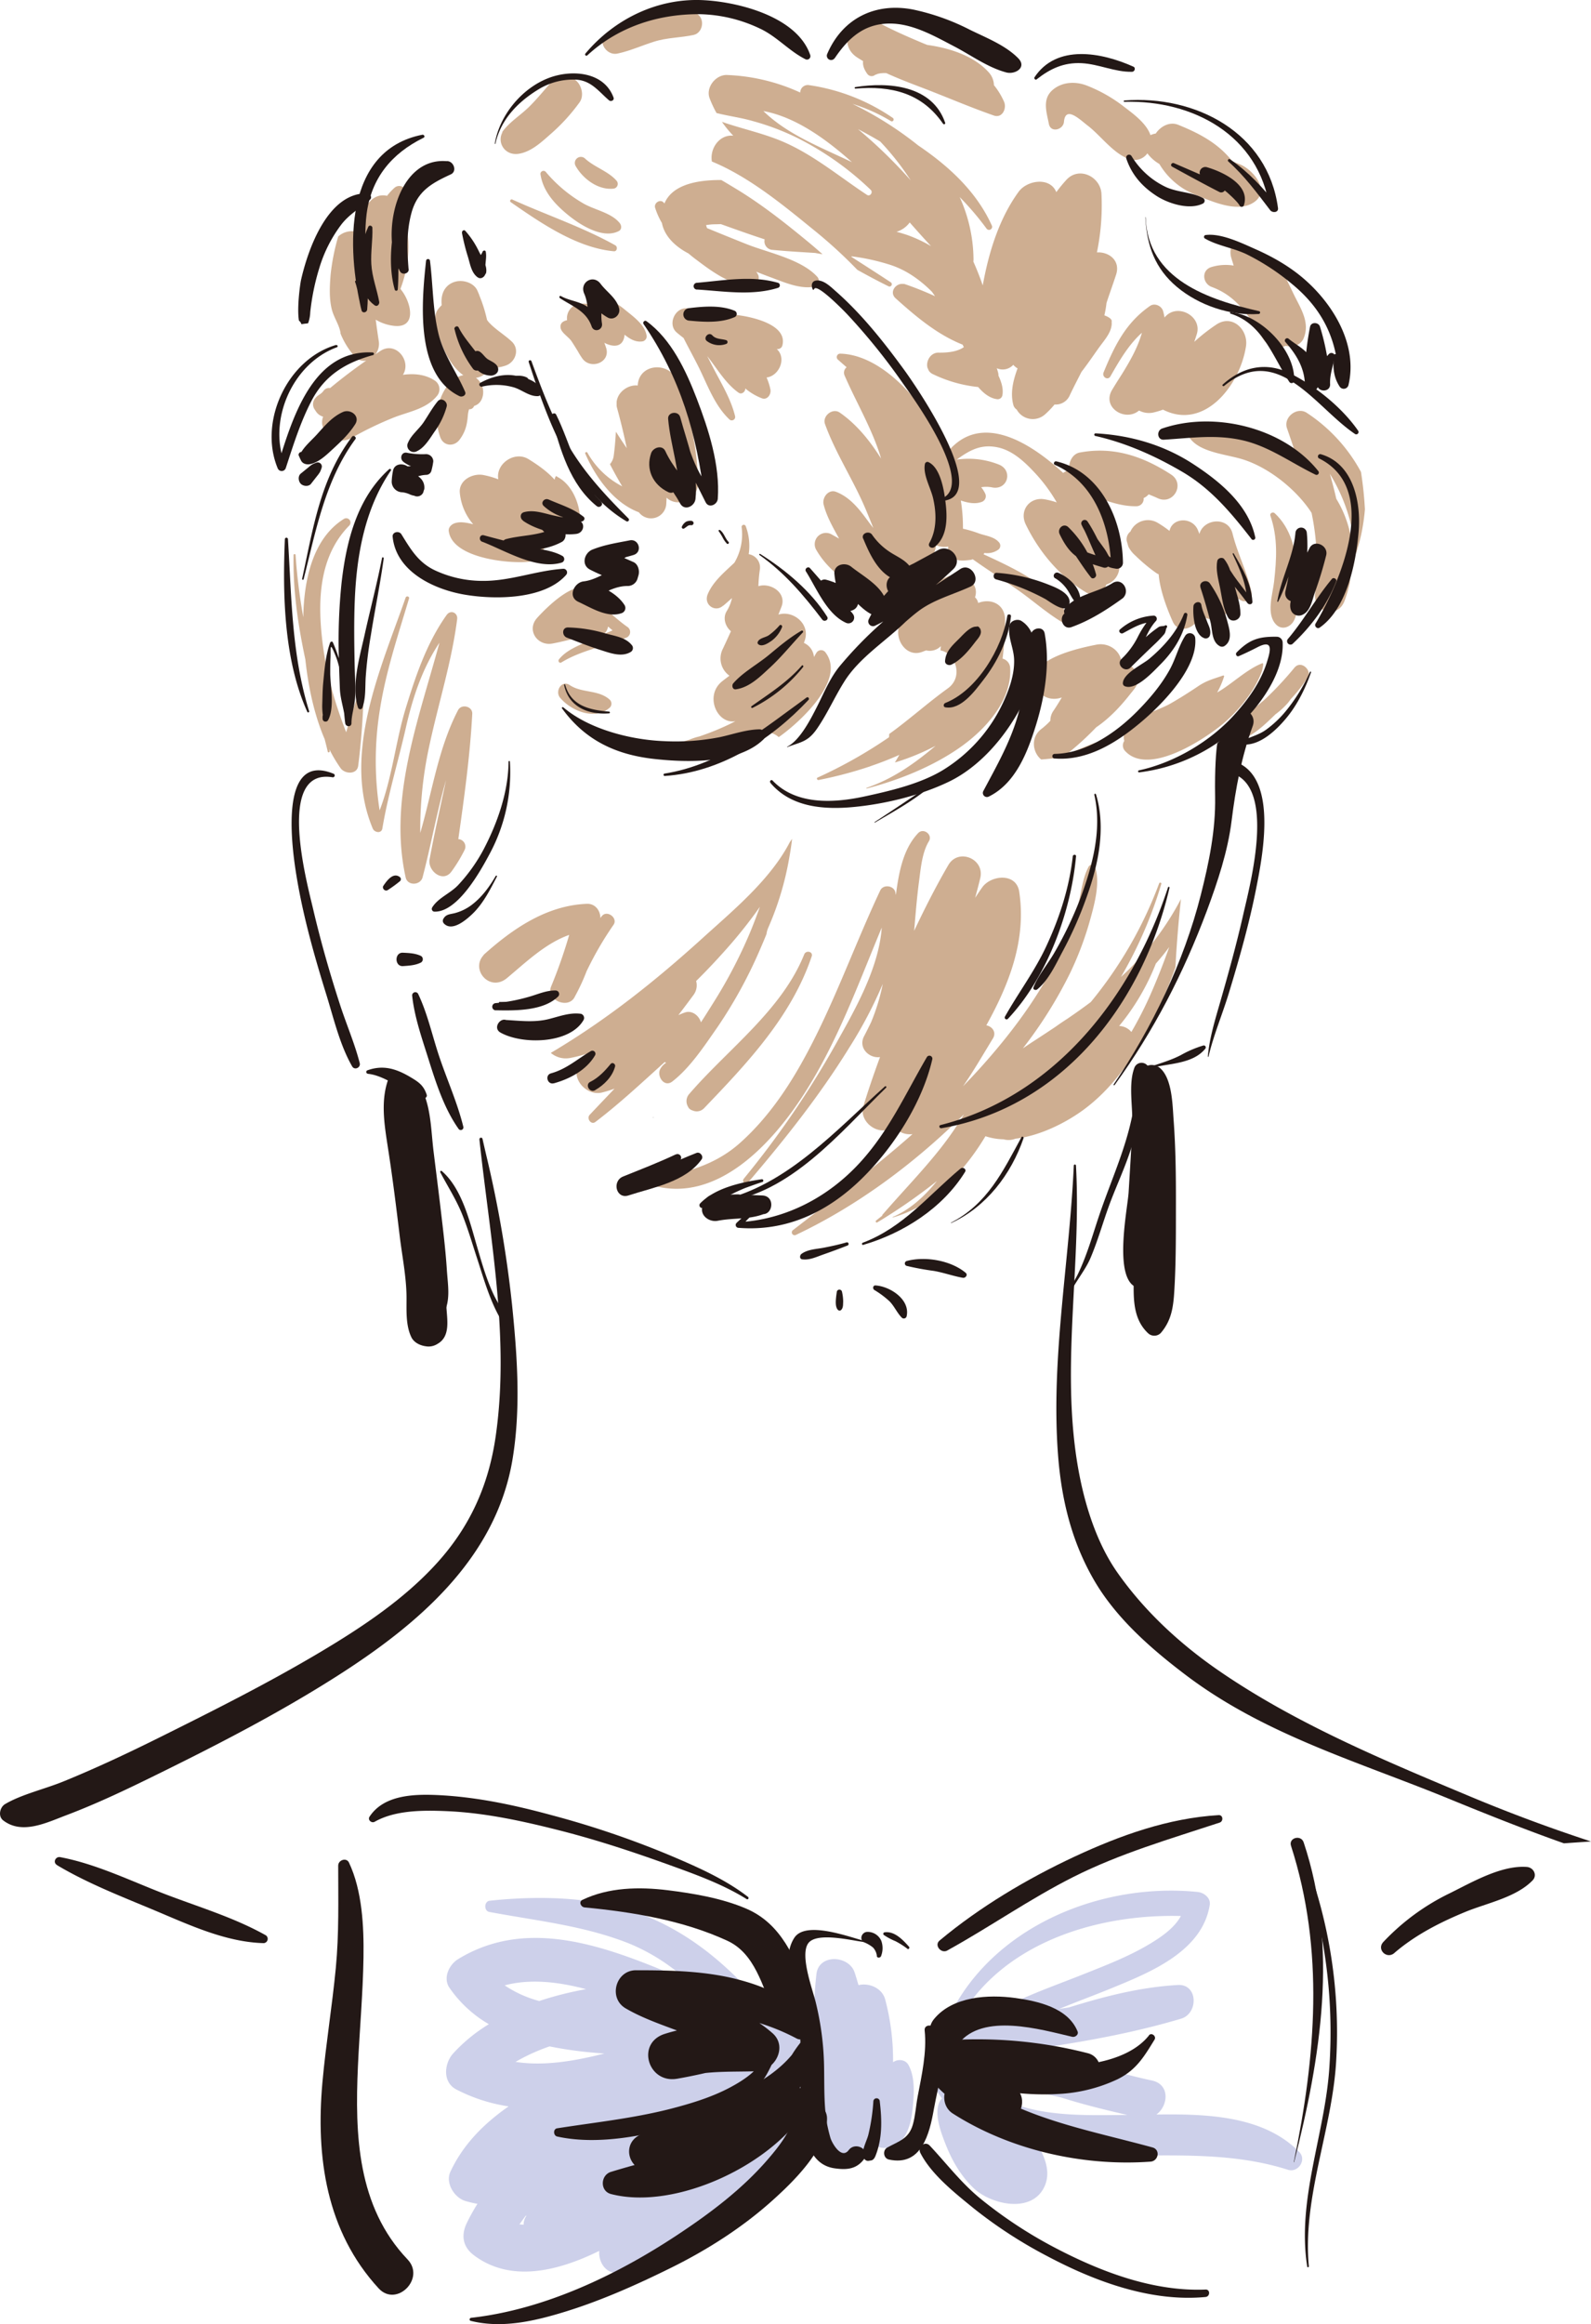 <svg xmlns="http://www.w3.org/2000/svg" width="739.89" height="1080" viewBox="0 0 739.89 1080"><g id="Слой_2" data-name="Слой 2"><g id="hair_75829167"><g id="hair_75829167-2" data-name="hair_75829167"><path d="M544.56 220.47c-13.11-8.49-26.78-13.11-42.42-10.18-3.19.6-4.8 3.86-5 6.75V217a9.26 9.26.0 0 0-.14 1.48 9 9 0 0 0-2.57 1.29c-17.43-16.09-39.26-27.54-53.82-9.64a22.47 22.47.0 0 1 1.55 5A114.44 114.44.0 0 0 430.85 193c-8.34-12.88-23.8-28.3-40.17-28.66a1.59 1.59.0 0 0-1.09 2.71q2.09 1.84 4.13 3.62a3.2 3.2.0 0 0-1 3.7c5.45 12.58 12.43 24.15 16.62 37.31.15.48.26 1 .41 1.43-5.15-8.21-11.32-15.93-19.24-21.39-3.35-2.31-8.2 1.61-6.84 5.36 4.15 11.49 10.73 22.16 16 33.14 2.38 4.91 4.42 10 6.47 15.15q-.79-1-1.56-2c-4.37-5.92-8.71-12.09-15.78-14.81-3.57-1.38-6.58 2.72-5.78 5.89 1.37 5.46 4.38 10.71 7.2 15.84l-3.68-2.06a5.24 5.24.0 0 0-7 7.19c4.1 7.15 9.83 12 16.78 16.53 6.37 4.11 16 10.55 23.65 6.19a6.38 6.38.0 0 0 2.35-8.34c5.45.07 11.48-4 10.2-10.41a8.64 8.64.0 0 0 2.72-6.07 9.71 9.71.0 0 0 5.75.67 5.06 5.06.0 0 0 .46 3.21c2.05 3.92 6.11 3.43 9.77 3a4.39 4.39.0 0 0 1.15-.32c6.73 4.79 13.68 9.2 20.46 13.92 7.21 5 13.8 11 21.36 15.48 1.55.91 3.68-.53 2.8-2.34-7.08-14.52-25-22.62-39.62-29.39a6.65 6.65.0 0 0 .46-.59 8.8 8.8.0 0 0 6.54-1.63 2.32 2.32.0 0 0 .28-3.23c-2.2-2.67-6-3.07-9.16-4.12a52.8 52.8.0 0 0-7.67-2.29s0-.07.0-.1a76.65 76.65.0 0 0-1-13c3.3 1.09 6.58 1.77 9.66.67a2.82 2.82.0 0 0 1.6-4.07 14.35 14.35.0 0 0-1.77-2.78 14.31 14.31.0 0 1 5.36.14c7.11 1.11 9.44-8.07 2.83-10.68a38.11 38.11.0 0 0-19.6-2.28c6-4.36 11.27-7.37 19.18-5.68 7.37 1.58 13.24 7.52 18.13 12.85a74.37 74.37.0 0 1 9.22 12.71 35.29 35.29.0 0 0-5.62-1.44c-7-1.21-11.92 5.22-8.79 11.67 6.16 12.7 15.75 24.18 27.92 31.5 4.18 2.51 8.2.0 9.57-3.58a8.64 8.64.0 0 0 5.79-10.37c-.2-.89-.42-1.77-.63-2.65a7 7 0 0 0 .59-6.7q-4-10-8.08-20c5.3 1.84 10.72 3.46 16.33 3.34a3.37 3.37.0 0 0 3.32-3.79 6.33 6.33.0 0 0 2.34-1.74c1.64.67 3.11 1.27 4.19 1.79C545.62 234.93 551.38 224.88 544.56 220.47z" fill="#ceae91"/><path d="M535.7 260.72c0-.13.0-.25.0-.37S535.63 260.31 535.7 260.72z" fill="#ceae91"/><path d="M582 275.22c-2-9.51-6.49-17.87-8.81-27.27-2-8.14-13.53-6.93-15.41.18-.2-.53-.41-1.06-.61-1.58-2.45-6.42-11.9-6.26-13.3.15a51.45 51.45.0 0 0-5.71-3.88 8.9 8.9.0 0 0-12 3.28c-.17.3-.32.61-.46.92a4.54 4.54.0 0 0-1.73 4.34c.13.33.64 2.35.88 2.87a14.07 14.07.0 0 0 3.22 4 79.39 79.39.0 0 0 9.57 8 6 6 0 0 0 1.19.64c.66 8.07 4.51 17.48 6.63 22.14 2.79 6.13 11.83 2.53 11.91-3.35.0-.43.0-.86.0-1.29 3.42 5.35 13 4.33 14.23-2.35.38-2 .67-4 .92-6a38.4 38.4.0 0 0 4.67 3A3.35 3.35.0 0 0 582 275.22z" fill="#ceae91"/><path d="M632.92 219.31a75.88 75.88.0 0 0-25.21-27.47c-4.56-3-11 2.09-9.19 7.21 1.58 4.55 3.13 9.08 4.58 13.61a73.51 73.51.0 0 0-22.92-11c-4.58-1.23-9.35-1.68-14-2.49a46.3 46.3.0 0 1-6.15-1.49 4.54 4.54.0 0 0-.92-.2 3 3 0 0 0 .48-.64 39.29 39.29.0 0 1-6.83.47c-1.32 2.2-.86 5.05 1.76 7.68 5.56 5.57 16.82 6.28 24 8.66 11.82 3.9 23.94 13.61 30.86 23.81.2.3.37.6.57.9a115.93 115.93.0 0 1 1.65 37.19c-1.13 9 10.48 12.35 13.69 3.63a61.54 61.54.0 0 0 2.42-8.29 42.74 42.74.0 0 1 1.1-6.95 51.84 51.84.0 0 0-7.37-32.15q-1.33-5.82-3-11.59a80.35 80.35.0 0 1 9.92 24 98.54 98.54.0 0 1 2.21 13.2c1-3.31 2-6.62 2.63-9.9a91.82 91.82.0 0 0 1.55-10.84A168.2 168.2.0 0 0 632.92 219.31z" fill="#ceae91"/><path d="M565.93 150.64a85.7 85.7.0 0 0-10.53 8.21c.39-1.17.78-2.34 1.15-3.53 2.63-8.3-8.76-14.51-14.55-8.27l-.44.49c-.17-1-.38-1.94-.65-2.93-.68-2.46-3.91-4-6.13-2.42-11.29 7.86-16.44 18.45-21.56 30.86-.88 2.12 2 3.93 3.19 1.82 4.12-7.22 8.46-14.74 14.64-20.24-2 7-5.52 13.11-9.38 19.35-1.5 2.34-3 4.7-4.42 7.07-5.11 8.26 6.06 15.16 12.45 9.72a9.85 9.85.0 0 0 6.33 1 34.24 34.24.0 0 0 4.81-1.41c19.4 9.87 35.93-11.58 38.61-29.51C580.55 153.41 573.36 146 565.93 150.64z" fill="#ceae91"/><path d="M347.21 113.46Q338 109.79 328.8 106c-.15-.46-.32-.93-.45-1.39a26.15 26.15.0 0 1 4.27-.39c.88.0 1.76-.06 2.64-.06 6.6 2.35 13.42 4.81 20.34 7.06a4 4 0 0 0 3.82 4.91c6.47.64 13.06 1 19.64 1.41 1.16.22 2.32.42 3.47.62-2.06-1.83-4.14-3.64-6.26-5.39-10.82-8.94-21.91-17.72-33.93-25-2.27-1.37-4.57-2.76-6.91-4.12h-.33c-8.74.0-21.72 1.29-25.92 10.47-.07.15-.1.29-.17.44-.11-.14-.23-.27-.35-.4-1.59-1.87-4.66.17-4 2.37a34.24 34.24.0 0 0 3.17 7.11c1.16 6.15 6.29 11 12.34 14.14 1.24 1.06 2.51 2.07 3.77 3 6.7 5 18.91 14.56 27.65 10.53 1.39-.64 1.55-2.51.93-3.71a11.06 11.06.0 0 0-.84-1.34c2.29.92 4.58 1.81 6.89 2.66 6.19 2.27 13.66 5.63 20.37 4.26 2.12-.44 2.41-3.14 1.15-4.53C372.69 120.44 357.12 117.41 347.21 113.46z" fill="#ceae91"/><path d="M519 127.74c2.24-6.7-3.36-10.79-8.88-10.45a108.21 108.21.0 0 0 2.11-27.24c-.44-7.94-10.35-12.87-16.24-6.55a67.58 67.58.0 0 0-4.76 5.8c-2.86-7.2-13.58-5.64-17.56-.14-8.61 11.88-13.3 26.38-16.11 40.64-.18.91-.36 1.86-.55 2.82-1.22-3.62-2.7-7.33-4.36-11.08a5.18 5.18.0 0 0 .08-1.06 71.18 71.18.0 0 0-6.44-28.9 132.11 132.11.0 0 1 12.49 14.64 1.43 1.43.0 0 0 2.45-1.46c-7.11-15.73-20-27.56-34.21-37.17a163.34 163.34.0 0 0-30.56-19.31 80.09 80.09.0 0 1 17.85 8c1 .58 1.78-.89.86-1.5a92.23 92.23.0 0 0-38.85-15.21A3.52 3.52.0 0 0 372.14 43a89.67 89.67.0 0 0-34.05-8.15c-5.21-.19-10 5.77-8.08 10.83a54 54 0 0 0 3.21 6.85c5.63 1.42 11.36 2.13 17 3.77A116.16 116.16.0 0 1 370.61 64a139.77 139.77.0 0 1 34.33 24.25c1.16 1.14-.34 3.24-1.75 2.31-12.39-8.16-23.87-17.81-37.46-24-9.59-4.4-20.08-6.48-30-9.94A52.59 52.59.0 0 0 341 63.06c-6.39-.65-11 5.9-9.94 12 17.77 7.3 34.22 21.13 47.79 32.14a220 220 0 0 1 19.85 18.19c4.75 2.65 9.56 5.21 14.44 7.62a1.07 1.07.0 0 0 1.06-1.86c-6.09-4-12.23-7.93-18.36-11.86.09-.06.2-.1.29-.16a99.85 99.85.0 0 1 18.23 4.06c7.36 2.47 13.56 6.93 19 12.35.5.69 1 1.39 1.46 2.1a152.13 152.13.0 0 0-14.46-5.76V132c-3.63-.77-7.1 3.72-3.83 6.65 9.5 8.52 19.34 16.82 31.12 21.5l.58 1.17c-2.9 2-7 2.62-11.83 2.55-3.63.0-5.88 3.88-5.09 7 .22.48.44 1 .65 1.43a4.47 4.47.0 0 0 1.85 1.55 63.43 63.43.0 0 0 21.09 6c2.55 3 5.61 5.37 9.07 5.67a2.22 2.22.0 0 0 2.15-1.67c.62-3-.35-6.22-1.79-9.29a5.14 5.14.0 0 0-.17-1.45c-.18-.67-.4-1.33-.6-2a6.67 6.67.0 0 0 7.66-1.58 7.43 7.43.0 0 0 2 1.65c-2.13 5.7-3.42 11.46-2 16.86a3.73 3.73.0 0 0 1.59 2.28 8.55 8.55.0 0 0 13.21 2.22 41 41 0 0 0 4.39-4.57 7.12 7.12.0 0 0 7.15-4.42c1.61-3.4 3.48-7 5.39-10.76 2.94-3.76 5.62-7.78 8.37-11.59 2-2.75 4.89-6 5.52-9.42a6.38 6.38.0 0 0 .12-2.16c.41-1.24-1.39-2.37-3.38-3.08a46.71 46.71.0 0 0 1-5.76C516 136.39 517.59 132.08 519 127.74zM355 51.6c15.41 2.85 29.74 13.57 41.2 23.76C381.57 68.37 366.21 62.52 355 51.6zM399 60c3.49 1.83 6.95 3.73 10.33 5.75a123.46 123.46.0 0 1 14.2 18.07A227.55 227.55.0 0 0 399 60zm22.5 49.07c-1.51-.51-3-.95-4.58-1.35a11.94 11.94.0 0 0 6.14-4.34c3.27 3.7 6.55 7.39 9.92 11A64.27 64.27.0 0 0 421.54 109.07z" fill="#ceae91"/><path d="M466.93 47.27a33.52 33.52.0 0 0-4.7-7.69 9.28 9.28.0 0 0-2.18-5.7c-6.83-7.8-18.11-11.52-28.81-13l-1.57-.62C422.3 17.17 415 14 407.91 10.16c-10.87-5.8-19.53 9.78-9.4 16.46.94.62 1.9 1.2 2.87 1.78-.24 1.69.3 3.68 2 6a2.48 2.48.0 0 0 3.5.46c.19-.09.59-.26 1.36-.55a13.15 13.15.0 0 1 3.92-.33c5.45 2.49 11.06 4.65 16.68 6.78 11.1 4.23 22.1 9 33.3 12.91C466.14 55.1 468.28 50.35 466.93 47.27z" fill="#ceae91"/><path d="M577.5 76.78a28.28 28.28.0 0 0-4.27-1.64C566.77 66.74 558 62.08 547.93 58c-3.95-1.59-8.16.64-10.46 4.06a8.7 8.7.0 0 0-2.44.74c-1.84-5.4-7.81-9.78-12.12-13.05a68.76 68.76.0 0 0-17.53-10c-5.19-2-11.2-1.75-15.59 1.82-5.32 4.31-3.08 10.52-2 16.06.86 4.24 6.67 2.71 7-1 .69-7.74 7.37-1.08 11.09 1.78 6.2 4.77 11.93 13.09 19.45 15.57a7.28 7.28.0 0 0 8.25-2.72 18.27 18.27.0 0 0 5.57 4.93 34 34 0 0 0 17 14.39c7.37 3 19.25 8.42 26.75 3.57C590.85 89.1 583.45 79.71 577.5 76.78z" fill="#ceae91"/><path d="M594.87 123a91.83 91.83.0 0 0-16.31-5.8c-2.08-.57-4.15-1.14-6.13-1.82a8.63 8.63.0 0 0 .19 4.48c.36 1.19.73 2.38 1.1 3.56a22.6 22.6.0 0 0-10.32.67c-4.84 1.43-4.18 7.67.1 9.25 11.85 4.37 17.27 13.59 23.7 23.86 2.79 4.44 7.16 5.08 10.67 3.5a11.66 11.66.0 0 0 2.62.24 6.43 6.43.0 0 0 5.56-3.27c3.56-7.7-1.3-14.45-4.63-21.4C599.28 131.79 597.12 127.36 594.87 123z" fill="#ceae91"/><path d="M268.18 37.7a10.16 10.16.0 0 0-1.66-1.25 8.08 8.08.0 0 0-9.82 1.37c-3.6 4-6.92 8.17-10.77 11.94-4.11 4-9 6.91-12.4 11.61l.16.06c-2.72 4.86 1.18 11.16 7.74 10 5.82-1 10.56-5.56 14.87-9.34a87.51 87.51.0 0 0 13.24-14.56C271.64 44.62 270.59 40 268.18 37.7z" fill="#ceae91"/><path d="M324.88 7c-11.71-10.58-30.77 1.9-42 7.76-5.85 3.05-1.5 11.43 4.39 10.12C293 23.64 298.4 21.19 304 19.42c6.16-2 12.33-1.83 18.56-3.18C326.54 15.37 327.84 9.7 324.88 7z" fill="#ceae91"/><path d="M202 176.72c-4.24-2.72-9.31-3.27-14.63-2.54 4.14-6.42-3.34-15.85-10.51-11.07-.76.5-1.51 1-2.26 1.54a8.07 8.07.0 0 0 1.58-5.91c-.55-3.44-1-6.83-1.46-10.19a21.06 21.06.0 0 0 7.55 2.74c12 2 9-10.58 4.47-16.36-.18-.23-.34-.47-.51-.7 4.32-11.4 5.18-24.11.86-35.6.51-2.73 1.06-5.46 1.7-8.23a3.24 3.24.0 0 0-5.4-3.07A26.57 26.57.0 0 0 180 91c-3.12-.76-6.55.35-8.89 3.83a44.09 44.09.0 0 0-5.54 12.84 9.33 9.33.0 0 0-8.27 2.21 98.74 98.74.0 0 0-3.56 17.86c-.42 5.3-.73 11 .6 16.18 1 3.75 3.34 6.9 4 10.65.0.13.0.26.0.39a36.5 36.5.0 0 0 6.47 10.52 5.61 5.61.0 0 0 5.5 2.09c-5.77 4-11.39 8.27-16.81 12.78a3.07 3.07.0 0 0-3.08 1.31c-1.1 1.55-2.55 1.85-3.65 3.21a4.3 4.3.0 0 0-.61 5.14l.85 1.28a5.71 5.71.0 0 0 3.27 2.33c-2.7 7 6.36 13.62 13 10a158 158 0 0 1 20.57-9.88c6.76-2.52 14.4-3.84 19.23-9.6A4.83 4.83.0 0 0 202 176.72z" fill="#ceae91"/><path d="M238 158.73c-3.36-3.17-7.58-5.57-10.69-9a9.88 9.88.0 0 1-.82-1.08 67.66 67.66.0 0 0-3.59-11.41.44.44.0 0 1 0-.1h0c-.3-.72-.59-1.45-.92-2.16-1.68-3.64-6.7-5.1-10.29-4.07-5.09 1.45-6.85 6.1-6.26 10.87-1.8 1.91-2.87 2.82-3 6.21-.12 2.89 1 6 1.87 8.7 2 6.11 5 12.52 10 16.78a9.49 9.49.0 0 0 1.2.86c-3.47.64-6.43 3.28-8.38 6.29a25.88 25.88.0 0 0-2.39 22.53c1.54 4.27 6.51 4.58 9.06 1.09s3.41-6.59 3.77-11.06a13.46 13.46.0 0 1 .57-3 2.25 2.25.0 0 0 2.35-1.55c3.47-1 4.62-4.71 4.11-7.88a8.24 8.24.0 0 0-3.25-5.16 8.11 8.11.0 0 0 6.32-4.75 18.28 18.28.0 0 0 7.61-1C239.77 168.23 241.79 162.31 238 158.73z" fill="#ceae91"/><path d="M166 324.39c-1.84 5.32-3.51 10.57-5 15.9-5.18-13.29-9.15-26.81-10.95-41.25-2.41-19.22-2-40.28 12.43-54.87a2 2 0 0 0-2.44-3.1c-14.78 9.12-18.72 28.84-19 45.75a267.67 267.67.0 0 1-3.59-28.88.46.46.0 0 0-.92.0c-.35 16.33 2.06 32.49 5.47 48.5 1.32 12.37 4.05 25.57 9 37.08.48 1.93 1 3.85 1.42 5.78.15.59 1 .32.89-.25-.05-.3-.11-.6-.16-.9a67.63 67.63.0 0 0 5.25 8.83c1.95 2.73 7.64 3.1 8.18-1.16 1.32-10.37 2.07-20.62 2.49-31.06C169.12 323 166.57 322.84 166 324.39z" fill="#ceae91"/><path d="M213.14 389.93c2.74-19.33 5.45-38.73 6.48-58.2.19-3.53-5-4.79-6.61-1.72-9.3 17.92-12 38-17.57 57.05a181.76 181.76.0 0 1 4.08-39.86C203.73 327.31 210 308 212.6 287.73c.37-3-3-4.52-4.86-2-9.29 13-14.45 28.38-19.09 43.51s-6.29 32.4-12.11 47.32a148.56 148.56.0 0 1 .17-47.05c2.76-17.53 8.45-34.43 13.51-51.38.3-1-1.24-1.39-1.58-.41-11.43 32.63-29.79 72.76-15.29 107.3.77 1.86 4 2.48 4.46.0 2.62-15.66 7.41-31.32 10.93-46.84 3.24-14.29 7.73-27.65 15.63-39.53-9.61 35.48-23.86 72.49-15.71 109.11.9 4 6.87 3.69 7.86-.08 3.91-14.84 6.61-30.29 10.89-45.15-2.54 12.27-5.4 24.49-7.63 36.84-.95 5.24 6.08 11 10.09 5.75a69.11 69.11.0 0 0 6.11-10A3.49 3.49.0 0 0 213.14 389.93z" fill="#ceae91"/><path d="M488.47 334.93a33.83 33.83.0 0 1-4.16 3.8c-5.28 4-4 11.12-.09 14.2a168 168 0 0 0 19.25-2.59c2.09-1.88 4.23-3.71 6.43-5.44-4.39 1.73-8.71 3.45-12.88 5.43-.4.09-.8.21-1.19.32A133.4 133.4.0 0 0 509.75 338c6.36-4.33 11.62-10 16.38-16.13a.7.7.0 0 1 .1-.08v0c.46-.59.92-1.17 1.37-1.77 4.28-5.74-.44-11.37-6.1-12.46-.47-5.15-5.86-9.08-11.54-8-7.41 1.46-33.55 6.79-28.28 19.4 2.1 5 7.23 6.9 12.11 5.14-1.18 2-2.41 4-3.75 6A7.9 7.9.0 0 0 488.47 334.93z" fill="#ceae91"/><path d="M521.3 454a197.32 197.32.0 0 0 18.76-43.23c.19-.64-.77-.87-1-.26a191.53 191.53.0 0 1-31.78 55.12c-3.58 2.7-7.25 5.29-11 7.84q-2.7 1.72-5.33 3.61-4.68 3.12-9.38 6.18c-2 1.27-3.92 2.58-5.88 3.9a203.18 203.18.0 0 0 21.9-34.87 150.2 150.2.0 0 0 9.56-25.55c1.91-6.9 4.52-16.71 2.15-23.69a1.65 1.65.0 0 0-3-.36c-3.17 5.83-3.5 13.36-5.43 19.74a149.53 149.53.0 0 1-10.56 25.72c-8.95 17.22-20.78 32.84-33.69 47.26q-4.31 4.8-8.79 9.4c4.95-7.13 9.31-14.71 13.93-22.27 1.78-2.9-.43-5.65-3.08-6.06 10.74-19.39 18.66-39.73 15.31-62.09-1.36-9-13.14-7.74-17.19-2.07-1.15 1.61-2.24 3.25-3.32 4.89.84-3.05 1.65-6.1 2.39-9.18 2.14-8.92-10.16-14.07-14.83-6.08-5.81 9.95-11 20.21-15.92 30.59.66-7.6 1.25-15.21 2.25-22.78.81-6 1.39-13.54 4.61-18.83 1.88-3.09-2.54-6.39-5-3.78-7 7.36-9 18.31-10.35 28.74-.09-.43-.17-.87-.26-1.3-.7-3.1-5.57-3.79-7-.84-12.65 26.84-22.29 54.93-36.94 80.84-7.61 13.46-16.73 26.22-28.32 36.55s-25.64 14.1-40.63 16.35c-1.8.27-1.48 2.92.0 3.35 30.34 8.65 56.15-20.15 70.65-42.8 15.38-24 25-50.82 35.93-77-1.39 19.28-12.94 39-21.71 54.72a429.3 429.3.0 0 1-42.47 62c-1.07 1.31.77 3.17 1.89 1.86 17.08-20 33.42-40.5 47.25-62.91a205.08 205.08.0 0 0 15.52-29.5A94.71 94.71.0 0 1 405.11 475c-1 2.09-2.06 4.19-3.13 6.26-3.23 5.64 2.35 10.73 7.27 9.94-2.77 7.55-5.4 15.15-7.75 22.85s8.21 14.79 14 9.31a9.64 9.64.0 0 0 8.87 3.65c-17.79 15.65-36.68 30-55.5 44.53a1.32 1.32.0 0 0 1.36 2.27c28.69-13.58 55.24-33.37 78.07-56a151.25 151.25.0 0 1-10.89 15.76c-8.49 10.77-18.14 20.62-27.09 31a.26.26.0 0 0 0 .33c-1 .75-1.89 1.5-2.85 2.24-.5.39-.05 1.23.53.88a260.09 260.09.0 0 0 27.71-19.21c-5.66 7.06-12.6 13.39-20.56 16.73a.1.1.0 0 0 .06.2c12-3.44 21.18-10.19 29.46-19.43a113.54 113.54.0 0 0 13.61-18.32 28.54 28.54.0 0 0 8.42 1.44 8.64 8.64.0 0 0 5.51-.28c11.88-1.4 24.33-7.85 32.61-14.14 14.79-11.24 25-27.63 33-44.15a219.24 219.24.0 0 0 8.81-21.34q.84-15.9 2.57-31.75A133.31 133.31.0 0 1 521.3 454zm3.84 6.15-1.39 1.95-1.1.23C523.49 461.57 524.31 460.84 525.14 460.11zm-8.24 10.58a73.11 73.11.0 0 1-6.62 6.45 3.88 3.88.0 0 0-.81-1.83q4.37-3.17 8.78-6.2C517.8 469.63 517.37 470.17 516.9 470.69zM535 462.22a169.23 169.23.0 0 1-8.86 17.33 7.67 7.67.0 0 0-5.69-2.78 106.82 106.82.0 0 0 17.08-29c2.19-2.5 4.28-5.05 6.23-7.69C541.09 447.57 538.19 455 535 462.22z" fill="#ceae91"/><path d="M384 303.33a2.54 2.54.0 0 0-4.32.0c-.41.67-.79 1.33-1.15 2a7.85 7.85.0 0 0-4.67-6.57c.17-.49.34-1 .5-1.48 2.31-7.53-5.57-13.78-12.36-11.69.46-1.18.91-2.36 1.38-3.53 2.66-6.56-5-11.46-10.69-9.66a66.34 66.34.0 0 1 .68-7.69 6.26 6.26.0 0 0-5.19-7.19 25.87 25.87.0 0 0-1.44-13.16 1 1 0 0 0-1.86.53 25.8 25.8.0 0 1-3.35 16.6c-4.65 4.41-9.91 8.71-12.38 14.58-2.11 5 3.52 8.72 7.12 5.37l.06.06c1.37-1.17 2.73-2.37 4.07-3.58a18.64 18.64.0 0 1-2.4 6c-2 3.16-.73 7.19 1.92 9.41q-1.84 4.06-3.73 8.1A9.83 9.83.0 0 0 339.23 314c-1.11.83-2.21 1.66-3.29 2.51-8.46 6.6-2.56 20.12 6.06 18.64a115 115 0 0 1-10.93 4.94c-1.92.76-3.86 1.45-5.8 2.13a27.54 27.54.0 0 0-4.66 1.51c-8.42 2.64-17 4.68-25.6 6.79a99.08 99.08.0 0 0 20.29 1.2c11.21-.39 25.23-1.57 34.19-9.19a9.7 9.7.0 0 1 12.66.0c.38-.26.76-.53 1.11-.79C372 335.39 393.43 316 384 303.33z" fill="#ceae91"/><path d="M291.7 291.28c-5.29-3.68-9.69-8.63-15.47-11.37 2.07-2.14 4.11-4.39 6.77-5.41a1.28 1.28.0 0 0-.37-2.5c-2.94.0-5.23 1.49-7.46 3.18-6.23-8-21.45 7.59-25.42 12-5 5.62.15 13.11 7.08 11.88 4.14-.75 8.19-1.84 12.29-2.8 3.12-.74 6.32-.39 9.37-1.23 2.44.23 3.87-1.53 4.28-3.88l2.11 1.8c-4.25 1.77-8.47 3.59-12.66 5.54-4.47 2.09-9.16 4-12.28 7.92-.61.77.19 2 1.13 1.43 8.87-5.52 20.36-7.53 30-11.45A2.83 2.83.0 0 0 291.7 291.28z" fill="#ceae91"/><path d="M324.43 219.35a5.63 5.63.0 0 0-.12-1.94v0c-1-13.82-4.43-27.12-9.28-40.21-3.49-9.42-18-8.47-18.45 1.95-4.31-.52-9.28 2.87-9.82 7.57v1.9a7.43 7.43.0 0 0 .21 1c1.71 6.21 3.2 12.4 4.5 18.63-1.74-2.51-3.42-5.07-5.05-7.65-.2 3.69-.5 7.39-1 11.1a7.39 7.39.0 0 1-1.77 4q2.7 5.24 5.71 10.3a39.13 39.13.0 0 1-16.19-15.65c-.3-.55-1.28-.15-1 .44 4.78 11 13.25 22.89 24.93 27.27a7.1 7.1.0 0 0 12.76-4.17c.06-.87.09-1.75.12-2.62 5.44 5.1 14.76.43 14.67-6.85C324.61 222.68 324.52 221 324.43 219.35z" fill="#ceae91"/><path d="M268.84 245h.66.0c1.34-8.54-2.73-19.19-9.8-23.12a9.9 9.9.0 0 1-1.1-.71 3.74 3.74.0 0 0-.67 1.76c-3.56-4-8.42-7.29-12.2-9.6-6.42-3.92-15.29 2.16-14 9.4a40.38 40.38.0 0 0-7-2c-5-.92-11.57 2.47-10.88 8.46a26.07 26.07.0 0 0 6.22 14.44c-3-.76-6.1-1.39-8.72-.44-1.42.51-2.87 1.89-2.66 3.56 1.55 12.46 27.12 15.16 36.52 14.36 4.33-.37 8-3.46 7.9-8.06a34.13 34.13.0 0 0-.23-3.54 18.17 18.17.0 0 0 5.53-4.3 37 37 0 0 0 6.55.54A7.39 7.39.0 0 1 268.84 245z" fill="#ceae91"/><path d="M466.24 306.07a152.16 152.16.0 0 0 1.18-17.86c0-7.84-7-10.27-12.52-8a4.76 4.76.0 0 0-1.48-2.65c2.48-7.05-6.46-12.38-12.88-9.56-10 4.39-16.85 12.25-21.88 21.75-3.39 6.4 2.49 16.18 10.3 13.13.59-.23 1.17-.44 1.74-.64a7.29 7.29.0 0 0 6.86-2c-.05.66-.14 1.33-.22 2 6.86 1.17 11 12.2 3.43 17.65-9.22 6.62-17.95 14.52-27.25 21.19a11.09 11.09.0 0 1-.1 1.52 216.74 216.74.0 0 1-33.21 18.74c-.67.3-.15 1.24.49 1.12a191.71 191.71.0 0 0 24-6.36v0l.12-.07c4.54-1.54 9-3.27 13.43-5.25-.69 1.18-1.38 2.36-2.09 3.55a107.59 107.59.0 0 0 18.95-7.77c-9.74 8.18-19.76 15.32-32 19.5l-.28.29a.14.14.0 0 0 .17.07c15.16-3.93 31.16-10.36 43.95-19.46 11.36-8.09 23.61-21.39 22.83-36.38A4.66 4.66.0 0 0 466.24 306.07z" fill="#ceae91"/><path d="M283.58 325.17c-5.21-4.78-13-3-18.64-6.82-3.76-2.53-7 2.88-4.46 5.9 5.16 6.14 16.27 10.69 23.14 4.53A2.56 2.56.0 0 0 283.58 325.17z" fill="#ceae91"/><path d="M367.32 391.3c-9 17.42-26.41 31.77-40.17 44.25-22.41 20.31-44.94 38.31-71 53.72a10.75 10.75.0 0 0 8.86 2.39 71.67 71.67.0 0 0 10.35-2.79c-1.43 1.3-2.88 2.58-4.38 3.82-7.41 6.16.86 17 8.95 15a53.62 53.62.0 0 0 5.85-1.8c-3.85 4.05-7.71 8.08-11.53 12.14-1.61 1.71.63 4.86 2.63 3.34 11.35-8.63 21.71-18.36 32.27-27.86.19.14.4.25.6.37a7.65 7.65.0 0 0-2.82 3.11c-1.44 3.29 2 8.43 5.71 5.59 8.32-6.43 14.89-16.51 20.88-25.07a214.63 214.63.0 0 0 20.18-36.89q1.44-3.28 2.77-6.6a10.08 10.08.0 0 1 .84-3 139.57 139.57.0 0 0 9.71-32.3c.5-2.8 1-5.81 1.34-8.89C368 390.34 367.66 390.81 367.32 391.3zm-18.88 42.89a224.43 224.43.0 0 1-16.79 31.94c-1.75 2.8-3.66 5.85-5.69 8.94-.85-3.08-4.11-5.75-7.48-4.56-1 .35-2 .76-3 1.2q3.57-4.66 7.07-9.41a7.48 7.48.0 0 0 1.19-6.43c4.69-4.61 9.08-9.29 13.13-13.81a219.47 219.47.0 0 0 16.54-20.69C351.84 425.68 350.22 430 348.44 434.19z" fill="#ceae91"/><path d="M374 443.49c-10.51 26.12-35.56 44.06-53.44 64.83a5 5 0 0 0-.69 5.79c.64 1.4 1.45 1.68 2.87 2.16A4.72 4.72.0 0 0 327.4 515c20.09-20.93 40.65-42.62 50.08-70.59C378.23 442.18 374.86 441.42 374 443.49z" fill="#ceae91"/><path d="M279.89 425.7c-.24.3-.46.6-.69.9.0-3.46-2.39-6.75-6.28-6.6-18.74.73-34.54 11.59-48.08 23.77l.08.06c-6.29 6.73 2.86 17.34 10.86 10.67 8.7-7.25 17.93-16.2 28.92-20.05a229.86 229.86.0 0 1-8.42 24c-2.52 6.37 8.37 10.81 11.11 4.55a94 94 0 0 0 5.39-11.65 155.32 155.32.0 0 1 12.52-21.57C287.54 426.63 282.31 422.68 279.89 425.7z" fill="#ceae91"/><path d="M587.43 308.93a1.45 1.45.0 0 0-.19-.81c-7.45 2.8-14.61 10-21.19 13.65a39.85 39.85.0 0 0 3.21-7.43.36.36.0 0 0-.45-.44c-4.51 1.61-7.52 2.23-11.64 5s-8.54 5.59-13 8.12c-4.77 2.72-13.17 5-17.33 9-3.55 1.23-4.79 5.12-4 8.29a3.69 3.69.0 0 0 .4 4.68c10.79 11.74 36.62-5.25 45.46-12.6 6.08-5.05 13.41-13.32 17.26-22.22.0.0.0-.08.0-.13A14.12 14.12.0 0 0 587.43 308.93z" fill="#ceae91"/><path d="M603.07 265.48c-.41-10-2.69-19.93-10.27-27-.86-.79-2.45.0-2 1.21 3.51 10.18 2.89 20.11 1.71 30.6-.65 5.88-3.85 15.21 1 20 2.45 2.41 5.88 1.44 7.72-1.08C604.87 284.16 603.32 271.43 603.07 265.48z" fill="#ceae91"/><path d="M602 310.24a157.61 157.61.0 0 1-13.23 14.24c-4.64 4.31-10.27 7.87-14 13-2.43 3.33 2.17 6.48 5.14 5 4.94-2.38 9.23-6.7 13.27-10.57a35.77 35.77.0 0 0 5.68-5.18 15.57 15.57.0 0 0 1.29-1.73 69.54 69.54.0 0 0 7.43-9.34C611.11 312.55 605.4 306.23 602 310.24z" fill="#ceae91"/><path d="M290.72 144c-4.3-3.57-9.33-6.4-15-6.36a2.72 2.72.0 0 0-2.47 3.55 19.1 19.1.0 0 0-3.1-.05 6.71 6.71.0 0 0-6.42 7.66c-1.92.38-3.46 1.46-3 3.7s3.76 4.11 5 6c1.05 1.54 2 3.14 3 4.74a33.81 33.81.0 0 0 2 3.22c3.78 5.52 13.35 2.07 11.14-4.83-.26-.79-.54-1.57-.82-2.34 3.29 1.76 7.91 2.49 9.15-2.2a9.88 9.88.0 0 0 .26-1.57c2.48 2.06 5.27 3.67 8.51 3.09a2.41 2.41.0 0 0 1.77-2.38C300.08 150.94 294.51 147.14 290.72 144z" fill="#ceae91"/><path d="M344.48 146.63c-4.43-.68-9.63-1.08-14.28.0a24.6 24.6.0 0 0-10.93-3.36c-5.54-.23-8.89 7.61-4.53 11.27q1.54 1.31 3.15 2.52c2.27 4.54 4.76 9 7 13.49 4.14 8.36 7.43 17.84 14.32 24.36a1.59 1.59.0 0 0 2.63-1.56c-2-8.18-6.66-15.6-10.47-23.05-.81-1.57-1.63-3.18-2.48-4.8.15.18.32.37.46.56 4.34 5.59 8.29 12.33 14.15 16.44 1.46 1 3.19-.5 3.08-2a27 27 0 0 0 7.69 4.57c2.58 1 4.48-1.9 4-4.12a27 27 0 0 0-1.78-5.53c5.76-.68 9.51-8.88 4.72-13.26a2.23 2.23.0 0 0 2.61-1.56C366.35 151.11 350.68 147.58 344.48 146.63z" fill="#ceae91"/><path d="M286.15 114c-15-8.41-32.16-14.15-47.85-21.25a.71.71.0 0 0-.71 1.24c13.85 9.59 30.58 21.15 47.84 22.77C287 116.94 287.36 114.71 286.15 114z" fill="#ceae91"/><path d="M288.21 103.68c-3.81-4.77-11.46-6.07-16.67-9a65.66 65.66.0 0 1-17.8-14.88 1.43 1.43.0 0 0-2.42 1c1.16 8.33 7.11 14.51 13.44 19.58 5.62 4.49 15.77 10.74 23 7C289.24 106.6 289.09 104.79 288.21 103.68z" fill="#ceae91"/><path d="M286.66 83.91c-3.88-4.4-10.23-6.2-14.59-10.24a2.82 2.82.0 0 0-4.38 3.45C271 83 278.07 88.38 285.14 87.67A2.22 2.22.0 0 0 286.66 83.91z" fill="#ceae91"/><path d="M604.2 1e3c-16.61-16.92-43-17.72-66.41-17.4 5.57-4.08 6.41-13.92-2-15.78-13.32-2.86-26.9-7.07-40.58-10.22-4.09-1.32-8.12-2.77-12.09-4.39l2.58-.76c21.44-3.22 42.7-7.16 63.57-13.39 8.12-2.43 7.88-16.16-1.5-15.65-17.56 1-34.21 5.31-50.68 10.43l-4.55.71c8.36-3.44 16.88-6.55 25.23-10 17.72-7.27 41.39-17 44.82-38.36.52-3.25-2.72-5.7-5.55-6-45.2-4.59-95.84 16.16-115.95 58.55-1.24 2.63 2.48 5.16 3.9 2.48 19.64-36.94 64.46-50.91 104.18-49.86-2.94 5.39-8.62 9.37-13.67 12.47-10 6.14-21.16 10.4-32 14.72-15.24 6.06-32 11.66-46.09 20.74l-3.9.48c-4.19.5-6.17 3.73-6.33 7.23-1.35 1.2-2.67 2.43-3.93 3.74A6.47 6.47.0 0 0 441.3 955l-1.38.37c-5.62 1.64-9 7.88-6 13.33a57.08 57.08.0 0 0 4.13 6.4 7.1 7.1.0 0 0-1.19 1.78c-2.54 5.56.78 14.18 2.87 19.5 3 7.67 7.16 14.88 13.21 20.58 7.72 7.26 25.95 11.64 32.31.06 3.13-5.69 1.75-11.87-1.16-17.54a190.9 190.9.0 0 0 24.61 2.08c30 .85 61.17-2.59 90.25 6.72C603.7 1009.8 607.81 1003.65 604.2 1e3zm-80.29-17.2c-19.83.13-46.53 1.44-63.45-11.15l-1.09-.9c11.33-.66 22.75 1.23 34.07 3.93 10.12 3.21 20.48 5.76 30.84 8.12z" fill="#cdd0ea"/><path d="M378.6 970.06c0-.63.13-1.24.17-1.87.27-4.29-5.61-5.82-7.76-2.75a8.88 8.88.0 0 0-1-.05 62.25 62.25.0 0 0 6.43-14.91c3-11-10.07-17.46-17.15-12.34a10 10 0 0 0-1.11-1.72c-15.74-19.55-34-36.34-57.5-45.95-22.4-9.18-49.26-9.72-72.95-7.22-2.61.28-2.77 4.73-.2 5.21 22 4.13 43.77 6.29 64.73 14.55a91.28 91.28.0 0 1 27.44 17.43c-35-14.87-72.93-30.61-106.61-10.08-4.2 2.56-7.24 8.75-4.06 13.37a57.12 57.12.0 0 0 18.31 16.9 75.23 75.23.0 0 0-16.6 13.59c-4.19 4.65-5.06 13.37 1.51 16.76a77.63 77.63.0 0 0 24.28 7.84c-11.38 7.9-21.21 17.71-27.08 30.39-2.44 5.26 1.9 12.1 7 13.58 1.86.54 3.72 1 5.59 1.31a92.78 92.78.0 0 0-5 9c-2.69 5.64-1.83 11 3.3 14.86 16.95 12.8 38.8 7.63 58.34-2-.47 5.84 3.93 12 10.83 9.77 31.29-10.34 69.27-32.55 83.53-64.75a92.36 92.36.0 0 0 6.66-12.7A8.43 8.43.0 0 0 378.6 970.06zM234.69 922.58c12.27-3.24 25.31-1.53 37.87 1.77a156.15 156.15.0 0 0-21.78 5.5A53.13 53.13.0 0 1 234.69 922.58zm20.89 28.36c5.41 1.11 10.91 1.92 16.35 2.52q4.56.49 9.15.79c-13.27 3.34-27.7 6-41.34 3.89A90.27 90.27.0 0 1 255.58 950.94zm-14 82.69c1-1.4 2-2.77 3-4.13l.12.32a7.14 7.14.0 0 0-1.19 4C242.91 1033.77 242.27 1033.72 241.63 1033.63z" fill="#cdd0ea"/><path d="M382.42 988.14a8.6 8.6.0 0 1-.61-2.2c-2.77-22.61-4.74-45.93-2.12-68.63 1.09-9.5 15.14-8.74 17.77-.68.63 1.94 1.22 3.89 1.79 5.85 4.87-1.2 10.92 1.35 12.36 6.5a109 109 0 0 1 3.7 29.34c2.16-1.63 5.68-1.35 7.13 1.19 3.47 6.12 2.57 15.33 1.78 22-1 8.09-4.51 17.56-14.14 16.54a5.17 5.17.0 0 1-2.26-.81c-.23.38-.46.76-.71 1.12a9.47 9.47.0 0 1-8.73 3.9 11 11 0 0 1-5 .54 6.61 6.61.0 0 1-2.73-.93c-4.3 1.19-7.5-1.4-9.2-5.08a8.63 8.63.0 0 1 .12-6.51C381.86 989.5 382.14 988.8 382.42 988.14z" fill="#cdd0ea"/><path d="M353.22 257.91c11.73 8.3 20.49 18.64 29.15 30 1 1.32 3.22.12 2.28-1.36-7.54-11.9-19.31-21.68-31.13-29.13-.34-.22-.62.31-.3.53z" fill="#231816"/><path d="M374.78 265.51c4.93 7.79 9.68 19.82 18.6 23.88a2.67 2.67.0 0 0 2.64-4.63c-3.58-2.39-9.55-7.82-9.68-12.52l-5.06 2.16c3.36 2.88 7 5.39 10.23 8.39 2.71 2.49 7.81.82 7.56-3.22-.26-4.4-1.59-8.65-1.85-13l-9 1.31a27.83 27.83.0 0 0 7.95 10.2c3.37 2.9 6.12 6.26 10.32 7.9 2.76 1.07 6.22-1.77 5.95-4.64-.75-8.25-10.68-13.25-16.6-18-2.81-2.26-8.16-1.06-7.8 3.32s1.78 8.64 2.14 13l7.56-3.22a35 35 0 0 0-13.61-7.06c-3.18-.79-5.44 4.11-2.25 5.48 4.5 1.92 8.06 9.55 10.54 13.58l4.15-3.27c-2.77-3.45-6.51-6.3-9.56-9.56-3.52-3.78-6.89-7.74-10.33-11.6-.93-1.05-2.64.34-1.9 1.5z" fill="#231816"/><path d="M401.45 250.31c3.41 8.24 8.25 18.72 18.27 19.9 4.23.5 5.16-5 3-7.51-2.44-2.86-6.07-4.3-9.15-6.36a30.21 30.21.0 0 1-8-7.84c-1.36-2.07-5.21-.69-4.17 1.81z" fill="#231816"/><path d="M434.63 254.18c5.73-4.55 5.95-12.68 5.24-19.39-.62-5.71-2.14-17.15-8-20a1.19 1.19.0 0 0-1.72.72c-1.07 5 2.65 11.1 3.78 16 1.59 6.91 1.8 14.51-1.74 20.83-.9 1.63 1.13 2.86 2.43 1.83z" fill="#231816"/><path d="M435.19 232.73c29.38 2.36-9.56-53.81-14.67-60.8-9.48-13-19.79-26-31.87-36.61-2.36-2.07-5.75-5.48-9.19-4.94-2.17.35-2.24 2.5-1.51 4.09.13.3.56.17.65-.09 1-3.12 13.66 9.84 15.13 11.38A286.94 286.94.0 0 1 419.79 178c5.09 7.19 37.2 51.15 15.36 54.45-.18.0-.12.29.0.3z" fill="#231816"/><path d="M446.51 264.47c-3.64 2.43-7.48 4.87-11.34 7.4 2.75-2.36 5.44-4.82 8.12-7.35 4.82-4.59-1.47-12-7-8.91-3.78 2.12-7.6 4.16-11.41 6.23a81.24 81.24.0 0 0-10.42 5.93c-2.45 1.56-2.62 4.75-1.41 6.94a52.1 52.1.0 0 0-9 13 2.21 2.21.0 0 0 3 3c1.26-.6 2.49-1.25 3.72-1.9a183.8 183.8.0 0 0-20.47 21c-4.38 5.45-7.1 12.14-10.23 18.34-2.87 5.67-8 15.89-14 18.85-.09.0.0.21.07.17 6.28-2.39 9.52-2.38 13.74-8.45 4.85-7 8.22-14.77 12.73-21.94 7-11.19 19-18.57 28.49-27.81 1.92-1.68 3.84-3.33 5.82-4.84 7.27-5.55 16.23-7.76 24.45-11.57C456.75 270 451.63 261.06 446.51 264.47z" fill="#231816"/><path d="M406.92 382.21c8.95-5.22 18.1-10.3 26.09-17 .26-.22-.09-.67-.38-.48Q419.79 373.5 406.76 382a.15.15.0 0 0 .16.26z" fill="#231816"/><path d="M332.36 560.77c3.63-.58 7.37.0 11 .32 3.83.36 3.9-6-.06-6.07-3.79.0-7.41.52-11.19.17a4.74 4.74.0 0 0-4.16 2.44 18.07 18.07.0 0 0-1.2 2.83c-1.51 4.39 3.13 7.58 7 6.83 8-1.57 15.44-.31 23-3.79l-6.38-4.79c-.71 3.76-5.34 7.08-7.88 9.61a1.34 1.34.0 0 0 1 2.25c22.16 1.75 41.17-7.24 56.89-22.48 14.9-14.46 28.49-35.47 33.19-55.86a1.38 1.38.0 0 0-2.53-1c-10 17.12-17.61 34.33-31.24 49.14-14.72 16-34.49 26.39-56.33 27.58l1 2.25c2.11-2.17 5.49-7.28 9-6.2 5.87 1.78 7.53-8.18 1.06-8.47-8-.36-16-.55-23.86 1l6.94 3.85a18 18 0 0 0-1.26-2.8l-2.82 7.14c3.6-1.2 7-2.83 10.67-3.72l-3-5c-2.3 1.87-6.61 2.17-9.4 3.45-.85.39-.17 1.51.61 1.39z" fill="#231816"/><path d="M411.51 504.86c-22.34 20-45.41 45.85-75.79 52.78-.56.13-.43 1.07.14 1 31.67-3.69 54.85-32.43 76.24-53.21.38-.37-.2-.92-.59-.57z" fill="#231816"/><path d="M339.58 554.46c5.05-1.61 10-3.6 15-5.21a.66.66.0 0 0-.36-1.26c-9.55 1.42-21.59 4-28.59 11.2a1.28 1.28.0 0 0 1.26 2.12c4.11-1.19 8-3.49 11.75-5.54a83.41 83.41.0 0 1 15.94-6.52c-.11-.42-.24-.84-.36-1.26-5 2-9.75 4.3-14.71 6.27-.12.0-.07.24.06.2z" fill="#231816"/><path d="M437.82 524.27c56.6-9.7 93.61-58.24 106.06-111.75a.36.36.0 0 0-.69-.19c-16.46 50.48-52.43 97-105.79 110.47-1 .25-.53 1.63.42 1.47z" fill="#231816"/><path d="M518.25 272.78c-7.47 6.85-12.28 8.57-21.95 11.63-4.49 1.42-2.41 8.59 2 7 8.57-3.08 16.08-7.85 23.44-13.13 4.38-3.15.32-10.3-4.37-7.31-6.83 4.36-16.49 5.14-21.86 11.49a2.47 2.47.0 0 0 1.78 4.16 43.12 43.12.0 0 0 25.3-9l-6.08-5.95a108.83 108.83.0 0 1-21.08 13.13l3.74 6.25c9.82-5.52 12.38-8.71 19.84-16.94.27-.29.29-.26.0.0z" fill="#231816"/><path d="M463.13 269.21A105.82 105.82.0 0 1 486 278.3c1.76.94 9.87 7.49 11.24 2.66 1.49-5.27-6.77-8.15-10.37-9.58a80 80 0 0 0-23.31-5.18c-1.76-.14-2 2.58-.38 3z" fill="#231816"/><path d="M490.55 216c17.92 7.88 25.17 27.24 26.13 45.62l2-2.67c-3.58.61-2.68-.65-5.16-4.08-2.78-3.87-5.82-7.79-7.66-12.22L503 243.9c3.37 6.14 5.37 12.84 8.95 18.88.83-1.1 1.67-2.2 2.5-3.31-3.21-1-6.59-1.8-9.7-3.14-4.05-1.75-5.81-7-7.43-10.77l-4.07 3.21c5.27 6.12 9.07 13.22 14.09 19.54.93 1.17 2.73-.14 2.37-1.42A48 48 0 0 0 496.85 245c-2.23-2.18-5.3.62-4.07 3.2 5.07 10.61 9.65 12.4 20.47 15.56a2.25 2.25.0 0 0 2.5-3.31c-3.73-5.9-6.14-12.44-10.07-18.23A1.59 1.59.0 0 0 503 243.9c2.42 5.33 6.47 9.56 9.47 14.54 2.53 4.19 1.22 5 6.3 5.79a2.8 2.8.0 0 0 3.45-2.68c-.19-19.76-10.17-42.34-31-47.16-.92-.21-1.58 1.19-.65 1.6z" fill="#231816"/><path d="M490.77 268.74a17.63 17.63.0 0 1 4.6 4c1.7 2 2.67 4.54 4.3 6.61.83 1.07 2.8.84 2.75-.77-.18-5.62-5.32-10.25-10.19-12.37-1.71-.74-3.14 1.58-1.46 2.57z" fill="#231816"/><path d="M287.77 260.9c1.69-1 3.94-2.67 5.92-2.87-.34-2.3-.67-4.6-1-6.9-5.9 1.15-11.54 2-17.16 4.24-3.79 1.51-5.41 7.13-1.13 9.33a73.89 73.89.0 0 0 16.16 6.1l-3.7-3.63c.13.54.37 1.23.52 1.72l3.24-5.85c-6.75 1.1-12.5 6.36-19.19 7.12-4.48.51-7.56 7.18-2.47 9.51 5.9 2.71 13.4 7.58 20.07 5.28a2.54 2.54.0 0 0 1.46-3.69c-3.57-5.71-11.36-9.32-17.7-10.93.44 3.1.87 6.19 1.31 9.29 5-3.39 11.69-7.43 17.87-7.31a4.76 4.76.0 0 0 4.53-3.51c.13-.5.36-1.19.49-1.73.49-2.12-.31-5-2.48-5.91-5.16-2.28-10.71-4.83-16.27-5.81q1.15 4.25 2.33 8.49c3.79-3.65 9.2-4.44 14.06-5.95 4.35-1.34 2.47-7.8-1.94-6.76-3 .69-5.62 2.78-8 4.6-3 2.3-.34 7.19 3.09 5.17z" fill="#231816"/><path d="M263.59 296.29c5.15 2 10.32 4.07 15.61 5.74 4.45 1.41 9.85 3.52 14.13.92a2.11 2.11.0 0 0 .72-2.87c-2.93-4-8.24-4.5-12.79-5.82a66.44 66.44.0 0 0-17.08-2.68c-2.92-.07-2.94 3.79-.59 4.71z" fill="#231816"/><path d="M262.33 318.31c2.1 10.18 11.24 13.93 20.9 13.19a.41.41.0 0 0 0-.82c-9-.74-17.73-2.66-20.4-12.51-.08-.32-.55-.18-.49.14z" fill="#231816"/><path d="M261.39 329.21c10.53 14.57 24.7 21.41 42.57 23.44 15.12 1.71 39.42 2.46 51.17-9.14a2.73 2.73.0 0 0-2-4.6c-6.34.13-12.36 2.37-18.54 3.67a106.61 106.61.0 0 1-25.78 1.82c-15.41-.59-34.81-5.48-46.82-15.69-.33-.28-.92.1-.64.5z" fill="#231816"/><path d="M309.13 360.59c25.84-1.67 49.48-16.8 66.88-35.37.54-.57-.2-1.6-.88-1.11-20.76 15-39.95 31.24-66.16 35.38-.63.1-.47 1.14.16 1.1z" fill="#231816"/><path d="M338.79 251.8c-1.6-1.63-2.09-4.19-4-5.51-.34-.24-.77.23-.55.56a28.75 28.75.0 0 1 1.78 2.84 12 12 0 0 0 2 2.91c.5.52 1.3-.29.79-.8z" fill="#231816"/><path d="M321.51 242a5.51 5.51.0 0 0-2.38.4 5.06 5.06.0 0 0-1.95 2.17.72.72.0 0 0 1 1c.65-.42 1.24-.91 1.88-1.32a2.84 2.84.0 0 1 1.48-.18 1 1 0 0 0 0-2z" fill="#231816"/><path d="M299.23 150.49c17.19 25.09 24.85 51.39 28.45 81.3l5.18-2.21c-9.6-8.39-13.4-23.86-16.54-35.74-.81-3.07-5.89-2.44-5.61.81 1.1 12.65 5.79 24.41 5 37.26l7.17-2c-4.22-7-10-12.7-13.46-20.27-1.43-3.12-5.7-1.69-6.61.93-2.61 7.53.77 14.65 7.93 18.1 2.25 1.09 4.21-.73 3.86-3-.79-5.27-4.51-8.56-4.67-14.17l-6.73 1.89c3.47 7.46 9.2 13.29 13.06 20.51 2 3.75 6.78 1.43 7.17-2 1.48-13.11-3.72-25.55-7.08-38l-5.5 1.57c4.65 13.47 11 25.24 17.29 37.91 1.47 3 5.47 1.15 5.66-1.59 1.13-15.49-4.29-32.29-9.77-46.52-5-13-11.87-27.72-23.45-36.06-.79-.57-1.84.56-1.32 1.34z" fill="#231816"/><path d="M279.52 233.12c-11.21-10.83-14.16-26.9-20.87-40.43-.63-1.28-2.58-.34-2.23 1 4 14.93 8.56 31.44 21.1 41.51 1.41 1.13 3.36-.73 2-2z" fill="#231816"/><path d="M245.86 168.2c8.78 26.7 19.89 58.8 45.39 74a.82.82.0 0 0 1-1.29c-10.35-10.38-20-20.61-27.54-33.29-7.41-12.47-12.6-26.18-17.55-39.76-.29-.8-1.55-.46-1.28.36z" fill="#231816"/><path d="M260.37 138.54c5.87 3.84 12.24 5.92 14.76 13.13 1.08 3.11 5.34 1.76 4.81-1.38-.88-5.29.71-10.76.0-16.12l-8.25 2.32c2.07 4.4 6.67 8.58 10.8 11 2.88 1.71 6.21-1.17 5.42-4.25-1.24-4.79-5.78-7.56-8.6-11.34-3.45-4.65-9.93-.67-7.62 4.55 2.11 4.76 1.46 10.28 3.44 15.18l4.56-2a19.53 19.53.0 0 0-7.73-7.8c-3.51-1.93-7.59-2.26-11.09-4.24-.57-.33-1.05.53-.5.89z" fill="#231816"/><path d="M324.16 134.54c12.45.79 25.48 3 37.62-.77a1.23 1.23.0 0 0 0-2.36c-12.22-3.52-25.2-1.06-37.63.0a1.58 1.58.0 0 0 0 3.16z" fill="#231816"/><path d="M320.58 149c6.77.66 14.57 1.15 20.92-1.59a1.6 1.6.0 0 0 0-3.05c-6.41-2.61-14.2-2-21-1.17a2.91 2.91.0 0 0 .06 5.81z" fill="#231816"/><path d="M328.7 158.46a9.52 9.52.0 0 0 9 1.37.93.93.0 0 0 0-1.77c-2.27-.66-4.72-.35-6.43-2.22s-4.41 1.16-2.57 2.62z" fill="#231816"/><path d="M509.34 202.58c14.21 3.18 27.87 9.29 40.41 16.63 13.42 7.86 22.69 19 32.1 31.07a1 1 0 0 0 1.85-.81c-3.23-15-16.56-25.85-28.81-33.83-13.67-8.91-29.19-13.39-45.4-14.26a.61.61.0 0 0-.15 1.2z" fill="#231816"/><path d="M573.25 257.44c3.37 7.31 6.56 14 6.66 22.19l2.31-.65c-4.22-6.27-9.67-11.85-12.71-18.84-.65-1.49-3.1-1-3.4.48-.83 4.08.45 8.49 1.27 12.53.93 4.61 1.38 9.58 3.7 13.73 1.55 2.77 5.76 1.39 5.78-1.63.0-4.72-1.83-9.42-3-13.95-1.05-4-1.93-8.36-4.61-11.53l-2.91 2.28c4.23 6.42 9.23 12 13.78 18.2.67.92 2.4.7 2.31-.65-.56-8.6-4.46-15.13-8.71-22.42-.17-.29-.57.0-.44.26z" fill="#231816"/><path d="M558.26 273c1.74 5.23 3.24 10.51 4.62 15.85 1 3.73.47 9.29 4.34 11.39a2.19 2.19.0 0 0 2.16.0c4.1-2.64 2.3-8 1.29-11.86a55.51 55.51.0 0 0-8-17.25c-1.47-2.15-5.26-.81-4.36 1.89z" fill="#231816"/><path d="M555 281.74a29.19 29.19.0 0 0 .51 7.69c.41 2.49 1.79 6 4.25 7a2 2 0 0 0 2.91-1.22c.65-2.42-.57-4.36-1.39-6.57-.93-2.5-2.11-4.82-2.58-7.48-.4-2.26-3.51-1.4-3.7.54z" fill="#231816"/><path d="M203.54 186.49c-2.46 3-4.36 6.47-6.52 9.7s-5.72 5.88-7.18 9.34a3 3 0 0 0 4.16 4.08c3.5-1.64 6-6 8.17-9.14a35.89 35.89.0 0 0 5.57-11.59c.54-2.27-2.54-4.43-4.2-2.39z" fill="#231816"/><path d="M187.64 214.65a15.93 15.93.0 0 0 10.51 3.15l-3.4-3.34a30.51 30.51.0 0 0 1 4.4l2.4-3.23c-3.47.24-6.67 1.39-10.16 1l3.36 2.51c0-.07-.05-.14-.08-.22-1.29-3.75-7.87-4.59-8.55.09a29.08 29.08.0 0 0-.56 4.91 5 5 0 0 0 4.93 4.84 11.5 11.5.0 0 1 3.72 1.08 8.44 8.44.0 0 0 1.51.46s3.66.24 1.8.07l-2.17-.87-.55-1 .27-2.22c1.74-.9 2.06-1.24 1-1-1.52.21-3 1.83-1.9 3.39.93 1.34 2.38 2.38 4.1 1.89a3.17 3.17.0 0 0 1.81-1.42 5.41 5.41.0 0 0 .34-.87c-.5 1.61.41-1.67.25-.64.89-5.88-5.43-8.39-10.26-8.66l4.93 4.83a28.11 28.11.0 0 0-.65-4.91v2.36c0-.1.0-.2.07-.3l-2.4 2.44c3.06-1.17 5.89-2.6 9.23-2.72a2.53 2.53.0 0 0 2.42-1.88 30.77 30.77.0 0 0 .89-4.41 3.39 3.39.0 0 0-3.4-3.34 37 37 0 0 1-8.73-.62c-2.67-.66-3.75 2.74-1.72 4.21z" fill="#231816"/><path d="M224.15 179.66a29.45 29.45.0 0 1 14.42.24c4 1.07 7.32 4.28 11.48 4.19a1.9 1.9.0 0 0 1.79-2.41c-1.67-4.77-7.34-6.16-11.87-7.06-5.7-1.12-11.63.55-16.59 3.28-1 .55-.27 2 .77 1.76z" fill="#231816"/><path d="M236.93 178.52c2.73.29 5.66.68 8.15-.68a1.39 1.39.0 0 0 0-2.38c-2.52-1.3-5.45-.85-8.16-.51a1.79 1.79.0 0 0 0 3.57z" fill="#231816"/><path d="M198.14 121.17c-2 18.5-5.3 52.94 15.56 62.93 1.24.59 3.29-.45 2.61-2-4.1-9.53-10.07-17.14-12.52-27.54-2.56-10.9-2.44-22.31-3.82-33.37a.92.92.0 0 0-1.83.0z" fill="#231816"/><path d="M211.4 153A50.14 50.14.0 0 0 220 171.41c1.44 1.82 5 .3 4.71-2a7.62 7.62.0 0 1-.26-3l-5.18-.65a9.12 9.12.0 0 0 9.21 8.78c1.34-.06 3-1 3.18-2.47.36-2.67-2.63-3.87-4.59-5-1.51-.9-2.39-2.58-3.86-3.59-2-1.35-4.45.92-3.84 3a7.92 7.92.0 0 1-.2 3L224.3 168c-3.22-5.57-8.05-10-11-15.82-.56-1.12-2.24-.29-1.95.85z" fill="#231816"/><path d="M214.83 108.19a96 96 0 0 0 2.61 10.61c1.12 3.39 1.59 7.78 4.6 10 2.08 1.54 4.24-1 3.86-3-.57-3 .57-5.78.0-8.83-.16-.82-1.23-.62-1.47.0-.42 1.11-1.26 2-1.7 3.18-.71 1.86-1.36 3.76-1.9 5.68l5.13 1.36c1-3.51-1.9-7.55-3.37-10.61a40.34 40.34.0 0 0-6.2-9.3c-.66-.75-1.69.08-1.52.91z" fill="#231816"/><path d="M190 125c-.7-8.85-1-17.14 1.29-25.84 2.74-10.3 9.38-14 18.33-18.12 3.46-1.59.91-7.16-2.62-6-11.43 3.59-17.82 10.14-21.41 21.54s-5.35 26.48-2 38.05a.72.72.0 0 0 1.4-.21c.78-10.58-.54-21 1.48-31.55 1.85-9.69 8.07-26 20.64-21.42.57-2.14 1.13-4.29 1.7-6.43-24.36-3.25-32.3 34.79-22.74 51.15 1 1.77 4.15 1.05 4-1.12z" fill="#231816"/><path d="M165.13 130.94c1.54 4.34 1.79 8.86 3 13.26.42 1.55 2.5 1.06 2.63-.38 1.28-14.77-2.15-29.5-.27-44.35C172.63 82.79 182.09 71.32 197 64c.83-.4.2-1.55-.6-1.39-36.66 7.21-35.27 52.84-28.25 81.58l2.44-1c-2.08-4-2.8-8.34-4.57-12.46-.23-.53-1.09-.32-.89.25z" fill="#231816"/><path d="M156.41 160.26c-22.67 6.48-36.28 35.55-27.31 57.25a2 2 0 0 0 3.8.0C136.42 206.76 139.75 196 145 186c6.24-11.77 16-17.58 28.5-21a.62.62.0 0 0-.18-1.2c-28.25-1.57-37.59 31.4-44.27 52.76h3.8c-8.75-20.38 2.84-47.51 23.8-55.18a.51.51.0 0 0-.28-1z" fill="#231816"/><path d="M138.94 211.66A25.3 25.3.0 0 0 140 214c.75 1.58 2.7 2 4.24 1.68 4-.83 7.42-4.13 10.35-6.83 3.92-3.61 7.74-7.19 10.6-11.73 2.45-3.89-2.29-7.24-5.76-5.65-5 2.25-8.42 6.4-12 10.36-2.61 2.89-6.43 6-8 9.59l2.26-.31-.29-.49a1.39 1.39.0 0 0-2.51 1.09z" fill="#231816"/><path d="M144.65 224.8l2.72-3.48a16.37 16.37.0 0 0 1.45-2 14.73 14.73.0 0 0 .79-2.07 1.9 1.9.0 0 0-2.35-2.3 15.16 15.16.0 0 0-2 .83 15.38 15.38.0 0 0-1.94 1.49l-3.43 2.79c-1.43 1.16-1.16 3.59.0 4.76s3.62 1.4 4.76.0z" fill="#231816"/><path d="M181 218c-14.89 13.35-19.94 33.46-22.13 52.61a260.16 260.16.0 0 0-1.31 34.19c.09 5 .31 10.07.49 15.1.2 5.55 2.41 10.76 2.52 16.18l2.84-.42c-2-13-3.28-25.05-8.63-37.18-.27-.6-1.08-.31-1.26.18-2.1 5.82-2.59 12.24-3.19 18.36-.35 3.52-.35 7.1-.48 10.63a33.25 33.25.0 0 0 .18 3.86c.19 2.23 2.13 1.74 1.38.57a.72.72.0 0 0-1.33.37 6 6 0 0 0 0 1.94 1.28 1.28.0 0 0 1.24.93h.12a1.27 1.27.0 0 0 1.13-.66c3.07-5.61 1.13-15.5 1-21.54.0-2.45.0-4.9.13-7.35.21-4.61-.59-8.3 2.35-1.06 3.76 9.25 3.18 21.49 4.5 31.37.24 1.79 2.91 1.89 2.9.0.0-3.9 1.38-7.51 1.63-11.4.31-4.91.0-9.88-.13-14.8-.22-10.48-.39-20.95.06-31.42.9-20.94 4.79-42.26 16.78-59.82.34-.5-.4-1-.81-.61z" fill="#231816"/><path d="M143.76 330.5c-8.16-26.52-8.14-52.6-9.85-80a.72.72.0 0 0-1.43.0c-1.09 26-.45 56.19 10.45 80.33.22.48 1 .13.83-.36z" fill="#231816"/><path d="M163.75 202.9C149 222.34 145.55 245.76 140.5 269a.36.36.0 0 0 .69.19c5.71-22.51 10-46.06 24.09-65.14.65-.88-.87-2-1.53-1.15z" fill="#231816"/><path d="M177.66 259.29c-2.3 11.83-5.39 23.48-8 35.25-2.19 10-6.52 24.29-3.17 34.27a1.08 1.08.0 0 0 2.07.0c1.59-4.6 1.22-9.11 1.5-14a194.78 194.78.0 0 1 2.39-19.54c1.89-11.95 4.36-23.79 6-35.78.06-.51-.69-.73-.79-.21z" fill="#231816"/><path d="M180.34 413.6a60.39 60.39.0 0 0 5.71-4.16 1.29 1.29.0 0 0-.28-2c-3.07-2.14-6 2-7.47 4.16-.84 1.2.85 2.86 2 2z" fill="#231816"/><path d="M187.41 448.94c2.9-.2 5.71-.35 8.34-1.65a1.79 1.79.0 0 0 0-3.08c-2.66-1.25-5.47-1.35-8.37-1.49-4-.19-3.95 6.5.06 6.22z" fill="#231816"/><path d="M241.77 476a16.46 16.46.0 0 1-5.24-1.17c-3.05-3.35-7.89 2.69-3.78 5 10 5.65 32.25 5.39 38.65-5.87a2 2 0 0 0-1.18-2.84c-5.1-.73-9.93 1.14-14.85 2.39-7 1.79-14 .76-21.08.41.76 1.79 1.53 3.58 2.29 5.38a16 16 0 0 1 5.21-1.27 1 1 0 0 0 0-2z" fill="#231816"/><path d="M230.52 469.47c9 .18 22.21.37 29.06-6.42a1.64 1.64.0 0 0-1.18-2.77c-4.41-.11-8.45 1.84-12.67 3a80.58 80.58.0 0 1-15.25 2.86 1.69 1.69.0 0 0 0 3.37z" fill="#231816"/><path d="M232.35 466.21 245.4 466a.2.2.0 0 0 0-.4h-13.06a.31.31.0 0 0 0 .62z" fill="#231816"/><path d="M257.61 503.4c7.41-2.06 15.12-6.15 19.11-13a1.43 1.43.0 0 0-2-1.93c-6.3 3.7-11.21 8.29-18.47 10.3-3 .83-1.66 5.44 1.33 4.61z" fill="#231816"/><path d="M276.79 506.56c4.2-2.43 8-6.23 9.26-11 .29-1.12-1.25-2.15-2.06-1.17-2.68 3.28-5.67 6.45-9.51 8.35-2.57 1.27-.23 5.32 2.31 3.85z" fill="#231816"/><path d="M303.76 519.37a.09.09.0 1 0 0-.18.09.09.0 0 0 0 .18z" fill="#231816"/><path d="M314.3 536.42c-8 3.78-16.35 7-24.54 10.3-5.31 2.18-3.2 10.65 2.52 8.79 11.59-3.77 26.46-6.25 34-16.75 1.05-1.46-.74-3.68-2.39-3-5 1.92-9.8 4.24-14.83 6-6.23 2.21-12.9 3.35-19.3 5l3.6 8.32c7.71-5 14.65-11.25 22.61-15.82 1.86-1.07.2-3.68-1.67-2.8z" fill="#231816"/><path d="M532.65 101c.66 13.09 4.45 23.79 14.72 32.37s24.82 13.44 38 12.54c.73-.05.93-1.14.17-1.31-23.37-5.3-51.89-14.69-52.75-43.6.0-.12-.19-.12-.18.0z" fill="#231816"/><path d="M572.26 145.75c14.88 4.62 19.68 20.11 27.34 31.71a1.23 1.23.0 0 0 2.27-.64c.37-14.38-15.61-30.38-29.52-31.77-.42.0-.46.58-.09.7z" fill="#231816"/><path d="M597.84 159c5 5.74 8.82 11.9 9 19.67.11 4 6.24 4 6.26-.06.0-8.33-1.22-17.31.79-25.48h-4.62a128.47 128.47.0 0 1 3.29 25.45c.07 3.88 6.2 3.81 6-.06-.23-4.73 1.57-8.55 2.07-13.08.15-1.36-1.7-1.84-2.53-1-3.7 3.62-5 9.18-5.55 14.16l6-.06a106.86 106.86.0 0 0-4.69-26.71c-.63-2.17-4.17-2.35-4.62.05a126.49 126.49.0 0 0-2.42 26.77l6.26-.06A24.15 24.15.0 0 0 609.34 166c-2.63-4-6.44-5.62-10-8.52a1.07 1.07.0 0 0-1.5 1.53z" fill="#231816"/><path d="M620.18 165.44c-.26 5.31-.14 9.64 2.8 14.17a2.27 2.27.0 0 0 4.1-.58c4.31-18-6.18-36.17-19-47.95-7.1-6.55-15.47-11.42-24.26-15.31-6.48-2.87-15.89-7.45-23.06-6.56a.87.87.0 0 0-.42 1.62c5.8 3.38 13.31 4.38 19.48 7.37a107.36 107.36.0 0 1 20.91 13.67c15.2 12.46 21.7 27.31 21.89 46.6l3.82-1.62c-3.59-3.23-4.18-6.77-4.56-11.42a.87.87.0 0 0-1.74.0z" fill="#231816"/><path d="M523.72 73.5c2.54 7.65 7.36 13.16 14.1 17.53 5.58 3.62 15.46 6.72 21.69 3.51a1.44 1.44.0 0 0 0-2.47c-5.18-2.84-11.77-2.62-17.27-5.14a37.32 37.32.0 0 1-16.07-14.48 1.34 1.34.0 0 0-2.42 1z" fill="#231816"/><path d="M545.1 77.45c7.32 4 14.6 8 22 11.78 1.8.91 3.86-1.5 2.21-2.93-2.12-1.82-6.34-3.34-6.2-6.09l-3.94 2.32a41.36 41.36.0 0 1 11.86 7.2c1.58 1.44 4.43 4 5.47 5.81a1.08 1.08.0 0 0 2-.28c3-9.46-10.12-15.53-17.3-17.57a2.65 2.65.0 0 0-3.31 2.57c.39 5.25 5.06 5.58 8.88 8.68L569 86c-7.57-3.55-15.29-6.81-23-10.16-1.06-.47-2 1-.91 1.59z" fill="#231816"/><path d="M571.18 75c7.49 6.63 13.48 14.78 19.54 22.7 1 1.33 3.89 1.14 3.61-1-4.65-35.07-38.38-52.6-71.46-50-.39.0-.39.63.0.62 31.87-.91 62.71 15.49 67.57 49.38l3.61-1C587.59 87.44 580.66 79.93 572 74c-.62-.42-1.35.56-.79 1z" fill="#231816"/><path d="M230.37 66.79c2.54-11.35 10.56-19.52 20.25-25.38A30.7 30.7.0 0 1 267.42 37c7.34.2 10.83 5.33 15.79 9.61.89.78 2.59.0 2.12-1.26-4.46-12.19-19.64-13.07-30-9.17-12.61 4.74-23 17.31-25.23 30.54.0.19.25.27.3.08z" fill="#231816"/><path d="M281 109.2c.06.0.06-.11.0-.11a.06.06.0 0 0 0 .11z" fill="#231816"/><path d="M258.42 88.9c.07.0.06-.1.0-.1a.05.05.0 1 0 0 .1z" fill="#231816"/><path d="M273.14 25.72c14.3-13.19 32.79-19.21 52.07-19.13a68.15 68.15.0 0 1 28.05 6.62c7.92 3.64 13.65 10.47 21.26 14.29a1.6 1.6.0 0 0 2.31-1.81C370.93 7.9 343.8 1 327.54.1c-21.39-1.23-41.64 8.56-55.27 24.76a.61.61.0 0 0 .87.86z" fill="#231816"/><path d="M388.22 27c6.83-10.12 14.72-16.71 27.4-16 10 .58 19.63 6.12 28.3 10.65 7.89 4.12 15.32 9.64 24 12 4.1 1.12 9.76-2.25 5.64-6.54C467.58 21 458.62 17.56 451 13.81a105.56 105.56.0 0 0-26.29-9.36c-17.6-3.44-32.88 4-40 20.58a2 2 0 0 0 3.45 2z" fill="#231816"/><path d="M482.09 36.87c6.37-5 12.67-7.92 20.89-7.51 8 .4 15.53 4.2 23.49 4 1.18.0 1.83-1.83.62-2.38-14.92-6.69-35.7-10.57-46 4.93-.38.58.42 1.42 1 1z" fill="#231816"/><path d="M397.84 41.18c16.61-1.42 30.9 2 40.71 16.31.35.5 1.24.19 1-.44-6-17.43-26.24-19.06-41.84-16.57-.4.07-.3.74.1.7z" fill="#231816"/><path d="M222.94 529.41c4.87 45.72 14.21 92 7.58 138-3.24 22.56-11.8 41.73-27.09 58.67s-34.94 30-54.6 41.7c-24.07 14.31-49.31 27-74.38 39.46C59.79 814.53 45 821.49 29.83 827.69c-9 3.7-19.8 6.11-27.48 10.67C-.08 839.8-1 844 1.46 845.9c8.78 6.8 20.15 1.1 29.37-2.38 15.52-5.86 30.54-13.17 45.4-20.51 27.07-13.35 54.05-27.38 79.57-43.56 37.88-24 74.8-54.83 82.54-101.29 3.95-23.75 2.2-48.16-.23-72a544.64 544.64.0 0 0-12-69.44c-.59-2.51-1.16-5-1.73-7.54-.18-.78-1.49-.6-1.4.2z" fill="#231816"/><path d="M739.89 855.71q-28.35-9.26-56.15-20.88c-40-16.74-81.17-33.85-117-58.52-18-12.39-34.58-27.7-47.15-45.63-12-17.14-17.73-40.46-20-61-4.78-42.71 3.17-85.42.78-128.13a.51.51.0 0 0-1 0c-2 44.61-10.66 89.21-7.38 133.93 1.52 20.76 6.16 40.35 16.62 58.51 10.36 18 27 32.44 43.32 44.75 36.57 27.51 79.82 39.92 121.55 57 17.77 7.28 35.68 14.43 53.82 20.84C731.46 856.28 735.68 856 739.89 855.71z" fill="#231816"/><path d="M495.36 607.83c1-8.13 8.43-15.52 11.66-23 3.44-8 5.74-16.36 8.7-24.48 5.71-15.68 15.29-32.66 13.33-49.88a.62.62.0 0 0-1.23.0C525.62 529 518.07 545 512 562.38c-3.46 9.88-6.1 20.09-10.67 29.56-2.67 5.53-6.53 9.55-6.87 15.9.0.6.85.56.92.0z" fill="#231816"/><path d="M237.45 614.88a123.23 123.23.0 0 1-7.38-12.28c-3.68-7.43-5.89-15.41-8.22-23.32-3.37-11.46-6.94-26.92-16.38-35.09a.46.46.0 0 0-.71.56c3.51 6.72 7.45 12.69 10.29 19.84 2.65 6.65 4.65 13.57 6.88 20.36 3.56 10.85 7.24 24.6 14.95 33.86A30 30 0 0 1 237.45 614.88z" fill="#231816"/><path d="M155 359.51c-26.57-10.81-18.8 37.88-16.74 49.77 3.1 17.93 8.12 35.57 13.51 52.94 3.39 10.91 6.26 23.35 12 33.32 1.12 1.95 4.06.58 3.52-1.53-2.33-9.08-6.16-17.9-9.07-26.83-4.81-14.77-9.09-29.73-12.63-44.86-2.77-11.84-17.41-65.43 9-61.13a.87.87.0 0 0 .45-1.68z" fill="#231816"/><path d="M171.12 499c5.68.51 12.47 4.75 17.21 7.7 1.79 1.11 3.81 3.34 6 3.41a20.42 20.42.0 0 1 2.71.14 1.18 1.18.0 0 0 1.42-1.46c-1.46-4.5-3.78-6-7.89-8.43-6.49-3.81-12.51-5.58-19.68-3a.82.82.0 0 0 .23 1.6z" fill="#231816"/><path d="M191.66 462.58c1.09 10.17 4.6 20 7.66 29.76 3.43 10.91 7.25 22.78 13.9 32.19a1.23 1.23.0 0 0 2.23-1c-2.73-11.08-7.58-21.81-11.21-32.64-3.25-9.69-5.4-19.89-9.83-29.13a1.49 1.49.0 0 0-2.75.78z" fill="#231816"/><path d="M181.51 499.2c-5 11-2.77 23.28-1 34.84 2.1 13.48 3.76 26.93 5.39 40.47 1.12 9.24 3 18.39 3.15 27.7.07 6.28-.51 13.36 2.22 19.12 1.36 2.87 4.83 4.25 7.78 4.36l-1.57-.2a7.66 7.66.0 0 0 9.2-5.35 8 8 0 0 0-1.21-6.67 6.52 6.52.0 0 0-8.75-2.2c-.3.18-.61.34-.92.49l5.68-.8h-.14l5.59 7.2a1.48 1.48.0 0 0 0-.21c-1.25 2.22-2.49 4.45-3.74 6.68 6.63-3.42 4.62-11.82 4.39-17.82a224.06 224.06.0 0 0-2.52-25c-2-13.2-3.75-26.48-6.34-39.58-1.25-6.36-2.74-12.67-3.94-19.05-1.42-7.56-.51-8.93-2.73-16.3-1.22-4-8.64-12-10.59-7.67z" fill="#231816"/><path d="M189.48 510c-4.69 14.89-1.38 33.61-.24 48.94.7 9.27 1.29 18.55 1.84 27.83.49 8.24-1 17.43 3.51 24.6a6.59 6.59.0 0 0 11.27-.11c3.92-6.64 2.43-13.67 1.95-21.13-.6-9.33-1.75-18.62-2.84-27.9s-2.25-18.27-3.37-27.4c-1-8.22-1.11-17.07-3.86-24.92a4.32 4.32.0 0 0-8.26.09z" fill="#231816"/><path d="M358.28 363.8c9.77 11.6 25.39 12.56 39.51 11.13 14.44-1.47 30.23-5.33 43.37-11.62 14.47-6.93 26.27-20.83 33.63-34.77 5.08-9.62 12-32.57.2-40-1.92-1.2-5.26-.08-5.6 2.35-.74 5.38 2.05 10.16 2.22 15.64.21 6.88-2.29 13.89-5.13 20a73 73 0 0 1-28.4 31.58c-10.5 6.23-24.27 9.46-36.07 12-14.35 3.1-31.77 4.07-42.73-7.39-.65-.68-1.58.33-1 1z" fill="#231816"/><path d="M479.27 295.34a173.16 173.16.0 0 1-5.71 36.4C470 344.61 463.5 355.9 457.3 367.57a1.9 1.9.0 0 0 2.6 2.56c12.6-6.22 18.11-21 22-33.57 4.08-13.36 6.45-28.31 3.93-42.17-.7-3.88-6.32-2.58-6.51.95z" fill="#231816"/><path d="M468.47 286.11c-2.43 15.13-14 34.69-28.88 40.57-.84.33-1.07 1.77.0 2 7.3 1.34 13.8-7.66 17.63-12.6 6.63-8.53 11.77-18.91 12.93-29.73.11-1-1.55-1.17-1.7-.21z" fill="#231816"/><path d="M454.19 293l-.57-.89 1.26-.74c-3.13-1.14-7 3.64-9 5.57-3 3-6.08 5.73-6.38 10.2-.1 1.63 1.78 2.28 3 1.68 4.33-2.08 8.05-6.56 10.92-10.35 1.12-1.48 3.24-3.53 2.65-5.6-.15-.51-.37-1.52-.46-.64a1.16 1.16.0 0 0-.17-.6 1.18 1.18.0 0 0-1.06-.53 1 1 0 0 0-.24 1.9z" fill="#231816"/><path d="M490.49 352.47c15.34 1.16 29-7.49 40.26-17 9.62-8.1 26.23-24.94 25.1-38.81a2.52 2.52.0 0 0-4.67-1.22c-3.08 4.82-4.41 10.67-7.21 15.73-3.91 7.1-9.21 13.35-14.87 19.11-9.94 10.11-24 19.84-38.64 20.05a1.07 1.07.0 0 0 0 2.14z" fill="#231816"/><path d="M550.58 285.3c-3.27 8.37-9.34 15.15-16.13 20.86-3.12 2.62-12.16 6.75-12.27 11.35a1.5 1.5.0 0 0 .77 1.31c5.15 2.35 13.43-6.79 16.7-10.07 6.39-6.42 11.08-14 12.51-23a.82.82.0 0 0-1.58-.42z" fill="#231816"/><path d="M541.79 290.67c-.72.46-2 .09-3 .74a60 60 0 0 0-6 4.74c-3.78 3.24-7.7 6.42-11.18 10l4.14 4.06c5.11-6.51 6.19-15.4 11.82-21.65a1.48 1.48.0 0 0-1.06-2.49 26 26 0 0 0-15.65 6.42c-1 .85.31 2.32 1.38 1.75 4.77-2.53 8.71-5.09 14.3-5.24-.35-.83-.7-1.66-1.06-2.49a45.21 45.21.0 0 0-6.31 9.38 37.26 37.26.0 0 1-7.56 10.26c-2.73 2.55 1.47 6.69 4.14 4.06 3.54-3.51 7.14-7 10.74-10.42a59.07 59.07.0 0 0 4.92-5.09c.8-1 .7-2.47 1.19-3.06s-.13-1.36-.75-1z" fill="#231816"/><path d="M529.72 358.93a82.54 82.54.0 0 0 42.1-18c11.48-9.2 25.4-26.7 24.67-42.36a2.76 2.76.0 0 0-2.74-2.68c-8.35-.13-12.75 1.27-18.68 7.32-.66.68.0 2.12 1 1.7 2.88-1.24 5.65-2.58 8.42-4 7.92-4.18 6.33 1.55 4.65 6.89-2.92 9.31-8.81 17.43-15.3 24.56C562.52 344.74 546 354.46 529.59 358c-.5.11-.39 1 .13.9z" fill="#231816"/><path d="M182.6 249.4c1.61 16.45 19.63 24.68 33.91 27 13.89 2.29 36.67 2.2 46.75-9.23a1.71 1.71.0 0 0-1.22-2.87c-13.06.85-25 5.93-38.44 5.63a52.45 52.45.0 0 1-21.55-5c-7.65-3.71-11.1-9.77-15.38-16.66-1.07-1.75-4.29-1.13-4.07 1.14z" fill="#231816"/><path d="M224.2 251.71c10.71 4.09 25.28 13.24 37 9.72a1.7 1.7.0 0 0 .38-3.08c-4.85-2.72-10.68-3-16-4.35-6.86-1.68-13.76-3.39-20.56-5.25-2-.53-2.59 2.27-.79 3z" fill="#231816"/><path d="M235.27 254.62c8.27 2.05 18.51 1.26 26-2.79 2.65-1.43 2.28-6.34-1-6.79-5.2-.74-10.16-4.57-14.88-6.86l-2.16 3.8c6.22 4.41 17.23 7.1 24.79 6.12 3.57-.47 4.52-5.27.8-6.45-4.11-1.31-9.79-6.44-13.29-9.25-1.88-1.51-4.51 1-2.67 2.73 4.81 4.47 10.91 6.14 17.23 7.22 1.17.19 2.41-1.32 1.27-2.23-4.82-3.85-10.62-5.54-16.22-8l-1.44 3.5c5 .76 9.63 5.32 11.13 10.11l4-4.07c-4.44-.83-8.87-1.44-13.26-2.56-3.93-1-7.86-2.15-11.85-1.11-2.5.65-1.75 4.13.62 4.28 5.33.34 9.2 5.28 12.38 9q.34-2.92.7-5.85c-6.78 3.65-15 3.17-22.26 5.15a2.1 2.1.0 0 0 0 4z" fill="#231816"/><path d="M541.23 204.33c12.6-.76 24.16-2.57 36.69.29 12.35 2.83 22.58 10.51 33.81 15.93a1.08 1.08.0 0 0 1.29-1.7c-16.14-20.2-48.35-28-72.54-19.73-2.73.94-2.36 5.39.75 5.21z" fill="#231816"/><path d="M594.39 279.59c5-9.81 7.27-21.22 13-30.61l-4.94-1.29a256.3 256.3.0 0 1-4.66 27c-1 4.53 4.82 6.73 7.31 3A192.4 192.4.0 0 0 616.33 259l-7.8-3.19c-1.38 5.21-3.17 10.29-5 15.35-1.32 3.63-4.52 8.28-3.22 12.21a3.87 3.87.0 0 0 5.6 2.21c3.57-1.68 4.4-7 5.6-10.37A175.36 175.36.0 0 0 616.75 258c1.09-4.56-5.64-7.65-7.8-3.2a192.48 192.48.0 0 1-10.78 18.89l7.32 3c1.45-9.49 3.22-19.45 2.24-29.06a2.65 2.65.0 0 0-5.29.05c-.92 10.8-6.67 21.05-8.43 31.74.0.22.27.38.38.16z" fill="#231816"/><path d="M601.12 299.19c8.64-8.07 16-17.92 20.29-29 .44-1.14-1.29-2.08-2-1.17-7.43 8.87-13 19.12-20.5 27.93a1.59 1.59.0 0 0 2.26 2.22z" fill="#231816"/><path d="M613.52 213.07c28.52 14.28 9.75 57.45-1.74 76.74-.69 1.14.75 2.66 1.9 1.86 12.72-8.86 16.88-30.08 18.13-44.38 1.21-13.84-2.37-31.79-17.48-36.19a1.08 1.08.0 0 0-.81 2z" fill="#231816"/><path d="M569.28 179.33c25-20.54 42.28 9.88 60.92 22.38a1.08 1.08.0 0 0 1.45-1.48c-7.41-10.74-19.85-20.81-31.5-26.63-11.35-5.67-22.38-3.16-31.52 5.09-.45.4.21 1 .65.64z" fill="#231816"/><path d="M170.76 89.86c-18.33-.39-27.53 26-30.74 40.13-.43 1.89-2 12.95-1 19a3.5 3.5.0 0 1 1.16 1.66c.54-.08 1.58-.23 1.1-.17.77-.09 1.34-.14 2-.26a16.52 16.52.0 0 0 1-5.14 108.19 108.19.0 0 1 4.22-20.55 64.07 64.07.0 0 1 10.27-20.24c3.68-4.75 8.82-7.68 13.3-11.52C173.23 91.77 172.16 89.89 170.76 89.86z" fill="#231816"/><path d="M442.33 568.34c16.35-7.5 27.88-22.64 33.67-39.44.21-.61-.73-1-1-.42-8.62 15.88-15.84 31-32.74 39.69-.12.06.0.23.1.17z" fill="#231816"/><path d="M401.48 578.48c18.61-5.44 36.89-17.05 47.3-33.87.85-1.36-1-2.49-2.1-1.58-14.92 12.43-26.62 27.38-45.48 34.47-.61.23-.36 1.17.28 1z" fill="#231816"/><path d="M393.67 577.33c-3.44 1-6.91 1.75-10.42 2.44s-7.62.75-10.54 2.92c-.82.6-1 2.34.36 2.51 3.4.44 6.4-1.05 9.59-2.17q5.74-2 11.43-4.23a.76.76.0 0 0-.42-1.47z" fill="#231816"/><path d="M421.65 588.25a126 126 0 0 0 12.55 2.32c4.59.78 9 2.41 13.56 3.21 1.23.21 2.48-1.35 1.32-2.32-6.91-5.78-18.85-7.81-27.45-5.47a1.18 1.18.0 0 0 0 2.26z" fill="#231816"/><path d="M406.58 599.43a42.67 42.67.0 0 1 7.12 5.31c2.24 2.3 3.46 5.33 5.7 7.59a1.34 1.34.0 0 0 2.21-.61c1.82-7.87-7.77-14-14.48-14.39-1.2-.07-1.4 1.52-.55 2.1z" fill="#231816"/><path d="M389.19 600.17a38.69 38.69.0 0 0-.5 4.28c-.05 1.41.0 3.22 1 4.26a1.07 1.07.0 0 0 1.51.0c1-1.07.83-2.46.92-3.84a21.45 21.45.0 0 0-.58-4.71 1.23 1.23.0 0 0-2.36.0z" fill="#231816"/><path d="M536.39 496c8.06-1.87 18.47-1.79 24.1-8.64a.92.92.0 0 0-.91-1.52 51.76 51.76.0 0 0-10.4 4.44c-4.14 2.17-8.59 3.49-13 5a.35.35.0 0 0 .19.68z" fill="#231816"/><path d="M562 491.05c2.32-9.93 6.45-19.65 9.43-29.42 4.9-16.12 9.51-32.34 12.77-48.88 3.22-16.29 11.36-57.15-14.56-59.81a2.87 2.87.0 0 0-2.78 2.16c-.22.68-.43 1.36-.65 2a2.76 2.76.0 0 0 4.79 2.74 8 8 0 0 0 1.48-3.29l-2.78 2.16c25.15 2.59 11.7 51.95 8.47 66.26-3.09 13.68-6.85 27.2-10.72 40.67-2.37 8.26-5 16.72-5.75 25.33.0.18.26.21.3.0z" fill="#231816"/><path d="M527.45 496.45c-2.68 7.36-.66 17.73-.89 25.51-.32 10.71-1.06 21.39-1.7 32.08-.48 8.17-8.86 47.44 7.88 44.45 8.46-1.51 7.52-11.87 7.78-18.24.38-9.61.85-19.22 1.12-28.83a245.19 245.19.0 0 0-1.11-31.95c-.78-7.6-1.18-19.1-7.21-24.63a3.57 3.57.0 0 0-5.87 1.61z" fill="#231816"/><path d="M531.45 497.36c-3.11 6.65-1.59 16.34-1.94 23.51-.62 12.72-.81 25.47-1.28 38.2-.44 12-.84 24.08-1 36.13-.15 8.79-.13 17.94 6.65 24.31a4.22 4.22.0 0 0 5.92-.06c5.76-6.65 6-14.06 6.48-22.59.64-12.63.56-25.34.58-38s-.12-25.47-1.06-38.19c-.52-6.85-.58-19.57-6.44-24.43-2.3-1.9-6.4-2-7.87 1.09z" fill="#231816"/><path d="M579 329.78c-4.31 5.23-8.31 10.74-12.91 15.69-.49 2.95-1.23 11.39-1 24.72.27 15.64-2.84 30.55-6.66 45.67-7.9 31.18-22.58 61.5-40.54 88.09-.18.28.26.52.45.26 18.3-25.28 32-51.88 42.92-81 5-13.48 9.73-27.52 11.5-41.85 1.87-15.14 4.61-29.68 9.82-44C583.85 333.85 581.83 331 579 329.78z" fill="#231816"/><path d="M26.44 866.67C40.38 875 55.79 881 70.74 887.25c16.43 6.83 33.82 15.25 51.93 15.71a2 2 0 0 0 1-3.61c-15-8.44-31.9-13.36-47.86-19.54C60.2 873.77 44.47 866.1 28 863c-2.16-.4-3.55 2.44-1.52 3.64z" fill="#231816"/><path d="M648.41 907.56c9.69-8.35 21.21-14.23 33-19.09 10-4.13 23.57-6.7 31.29-14.64 2.36-2.43.5-6-2.61-6.27-11.79-.9-25.35 7-35.64 12.1a105.56 105.56.0 0 0-31.16 22.79c-3.2 3.48 1.62 8.13 5.14 5.11z" fill="#231816"/><path d="M362.52 290.62a29 29 0 0 1-5 4.58c-1.54 1.07-4.62 1.31-5.19 3.26a.87.87.0 0 0 .23.84c1.75 1.62 4.87-.55 6.42-1.64a14.61 14.61.0 0 0 4.68-6.18c.33-.7-.56-1.5-1.13-.86z" fill="#231816"/><path d="M372.74 293.07c-5.54 3.2-10.22 7.18-15.13 11.25-5.26 4.36-12.16 8.08-16.61 13.22-.82.95-.36 3 1.18 2.78 6.37-.85 11.38-5.95 15.93-10.14 5.47-5.05 10.14-10.92 15.26-16.31a.52.52.0 0 0-.63-.8z" fill="#231816"/><path d="M372.84 309.35c-6.71 7.69-15.12 13-23.35 18.82a.46.46.0 0 0 .47.78 70.28 70.28.0 0 0 23.53-19c.37-.45-.26-1.09-.65-.64z" fill="#231816"/><path d="M171.28 105.37c-4.74 10.07-7.39 29.13 3 36.54 1.14.81 2.28-.55 2.08-1.63-1.11-6-3.32-11.41-3.68-17.6-.32-5.63.7-11.22.5-16.81.0-1-1.46-1.46-1.91-.5z" fill="#231816"/><path d="M236.51 353.94c-.13 14.16-5.16 28.49-11.68 40.9a77.68 77.68.0 0 1-11.61 16.28c-3.66 4-9.53 6.08-12.26 10.62a1.28 1.28.0 0 0 1.12 1.9c10.85.22 21.43-18.95 25.75-27.09a79.79 79.79.0 0 0 9.3-42.62.31.31.0 0 0-.62.0z" fill="#231816"/><path d="M230.56 407c-3 5.18-6.59 10.08-11.45 13.69a22.57 22.57.0 0 1-7.22 3.53c-2.39.7-4.41.41-5.72 2.79a1.8 1.8.0 0 0 .3 2.16c3.93 4.1 10.89-2.16 13.76-5 4.69-4.72 7.85-11 10.86-16.83a.3.3.0 0 0-.53-.3z" fill="#231816"/><path d="M609.24 312.16a80.76 80.76.0 0 1-11.6 18.67 49.49 49.49.0 0 1-8.85 8.26c-3.28 2.39-7.07 3.22-10.61 5-1 .47-.41 1.86.53 1.9 7.56.23 14.88-6.78 19.37-12.16 5.24-6.27 8.92-13.78 11.63-21.44.09-.27-.35-.45-.47-.19z" fill="#231816"/><path d="M508.91 369.36c3.74 16.34-1 33.55-6.78 48.84a173.76 173.76.0 0 1-11.61 24.18c-3.12 5.5-7.56 10.54-9.9 16.41-.43 1.07 1 1.54 1.71 1 5.47-4.45 8.81-12.07 12.11-18.16a180.28 180.28.0 0 0 11.11-25.36c5.3-14.87 8.82-31.64 4.15-47.12a.41.41.0 0 0-.79.23z" fill="#231816"/><path d="M498.88 398c-1.63 14.6-6.1 28.32-12.26 41.61-5.39 11.65-13.07 21.76-19.31 32.88a.87.87.0 0 0 1.37 1c18.18-19.22 29.36-49.54 31.73-75.55.09-1-1.42-.94-1.53.0z" fill="#231816"/><path d="M407.8 909A6.92 6.92.0 0 0 406 905a15.89 15.89.0 0 0-4.14-2.42c-2.44-1.28-1.11-4.68 1.31-4.84a6.91 6.91.0 0 1 6.7 4.22 10.1 10.1.0 0 1-.13 7c-.3.86-1.78 1.08-2 0z" fill="#231816"/><path d="M401.69 902.43c-5.66-.7-21.92-4.76-25.81.58-4 5.54 2 21.45 3.45 27.34a134.53 134.53.0 0 1 3.92 30.84c.13 8-.08 16 1.05 24a74.81 74.81.0 0 0 1.88 8.23c.52 2 5 10.34 8.51 5.72 3.17-4.2 10.34-.09 7.14 4.17-3.55 4.72-8 5.08-13.58 4.31-7.64-1.05-11.27-6.77-13.29-13.58-5.54-18.69-.14-38.48-4.25-57.31-2.2-10.08-7.55-26.76-1.3-36.27 5.28-8.06 25.46-.37 32.36 1.4.33.09.27.65-.08.61z" fill="#231816"/><path d="M409.14 976.55c1 8.5 1.25 17.17-2 25.28-.36.91-1 2-2.14 2.13l-.85.12a2 2 0 0 1-2.19-.89c-2-3.1 1.12-8 1.89-11.32a90.25 90.25.0 0 0 2.3-15.32 1.48 1.48.0 0 1 3 0z" fill="#231816"/><path d="M434.56 942.32c7.16 9.26 1.51 27.5-.28 37.83-2 11.35-5.71 26.71-20.91 23.37-2.59-.57-3-4.36-.73-5.59 5.47-3 10-4.06 11.88-10.66 1.18-4.09 1.43-8.78 2.23-13 1.88-9.86 4.33-20.64 3.26-30.72-.29-2.73 3.27-2.89 4.55-1.23z" fill="#231816"/><path d="M422 905.59a37 37 0 0 0-5.58-3.54 29.26 29.26.0 0 1-5.44-2.91.72.72.0 0 1 .31-1.2c4.69-.71 8.58 3.49 11.45 6.69.44.49-.16 1.4-.74 1z" fill="#231816"/><path d="M375.57 943.24c-3.67-13.71-19.12-19.82-31.49-23.16-15.65-4.22-32.21-4.52-48.32-4.52-9.47.0-13 12.94-4.8 17.71 16.77 9.81 39.28 12.76 53.69 26.15q3.66-8.82 7.31-17.65c-14.21-1.56-29.13-1-42.82 3.36-13.48 4.28-7.81 23.19 5.75 20.84 14.95-2.58 29.88-6.84 44.42-10.93l-5-2.85c3.07 7.8-9.47 15-14.94 17.91-8.75 4.63-18.56 7.55-28.11 10-17.15 4.33-34.71 6.18-52.13 8.9-2 .3-1.84 3.43.0 3.83 19.27 4.23 41.77-.56 60.36-5.89 10.21-2.92 20.36-6.9 28.81-13.47 7.54-5.88 9.57-12.09 13.47-20.27.89-1.88.65-4.55-1.47-5.57-15.37-7.45-31.68-4.56-48.27-2.84L314.89 966c12.3-4 24.36-3.08 37.07-3.52 8.47-.29 14.43-11.38 7.32-17.65-16.65-14.69-39.66-17.6-58.72-27.94l-4.8 17.71c26.18-.83 51.15.2 74.64 12.64a3.55 3.55.0 0 0 5.17-4z" fill="#231816"/><path d="M371.85 970.22c4.76-6.19 7.75-13.25 6.4-20.44-.47-2.52-3.71-2.93-5.33-1.39v0a54.09 54.09.0 0 0-4.66 6.49C356 969.52 334.31 977 316.83 981.17c-6.62 1.56-13.37 2.76-20.17 3.7A9.15 9.15.0 0 1 295 988.7 165.14 165.14.0 0 0 320.45 984c9.75-2.64-7.62 2.59-21.69 7.6-7.32 2.6-7.65 10.36-3.63 14.46-3.67 1-7.34 2.08-10.95 3.17-5 1.51-5.25 9 0 10.33 30.1 7.79 76.41-13.91 92.18-41.71C378.68 973.73 376.06 971.15 371.85 970.22z" fill="#231816"/><path d="M218.9 1078.48c13.66 3.43 27.78.52 41-3.37 18-5.27 35.39-13 52.15-21.28s33.07-18.65 47-31.14c9.64-8.64 25.68-24.07 25.56-38.21A7.36 7.36.0 0 0 381 978.1c-6.94-3.58-10.65 3-12.77 8.55-2.37 6.23-6.92 11.9-11.23 16.88-12.09 14-27.22 25.29-42.59 35.41-28.07 18.48-61.46 34.34-95.32 38.13-.76.09-1 1.19-.19 1.41z" fill="#231816"/><path d="M501.13 944c-4.44-11-18.45-14.11-28.95-15.55-12.55-1.71-29.09-.8-37.79 9.75-6.62 8 5.07 19.55 11.42 11.42 11.27-14.42 38.06-6.57 52.84-3.13 1.34.31 3.09-1 2.48-2.49z" fill="#231816"/><path d="M534.32 945.85c-9.54 12-30.18 14.55-44.32 14.16a130.6 130.6.0 0 1-47.65-10.56l-4.08 15c21.42.0 42.34.27 63.23 5.76l2.22-16.38c-20.33-2.27-40.65-.06-60.85 2.46-6.92.86-11.74 8.75-6 14.46 7.72 7.66 17.46 12 27.88 14.63 10.63 2.73 15.14-13.67 4.52-16.4a102.5 102.5.0 0 0-21.87-2.71c-8.83-.34-11.14 11.51-4.3 15.87 26.67 17 60.48 24.64 91.95 22.36 3.68-.27 4.71-5.57.89-6.61-29.24-8-58.71-12.93-84.24-30.46q-2.15 7.93-4.3 15.87a83 83 0 0 1 17.35 2.08q2.26-8.2 4.52-16.4c-7.63-1.95-14.71-4.6-20.42-10.21q-3 7.23-6 14.46c20.19-2.6 40.5-4.9 60.85-2.72 9.51 1 11.13-14.08 2.22-16.39a207 207 0 0 0-67.67-5.83c-9.1.76-11 12.86-2.15 15.87 17.91 6.11 36.93 10 55.93 8.9a72.58 72.58.0 0 0 27.53-6.78c8.84-4.29 12.45-10.52 17.35-18.47 1-1.58-1.42-3.51-2.61-2z" fill="#231816"/><path d="M347.82 881.44c-11-8.46-24-14.07-36.71-19.46a426.27 426.27.0 0 0-54.78-18.54c-17.42-4.74-35.39-8.55-53.47-9.31-10.8-.44-24.47.09-31 10.06-1 1.5.92 3.19 2.38 2.37 9.74-5.52 23-5.39 33.76-4.92 17.92.78 35.74 4.74 53.07 9.16 17 4.35 33.66 9.87 50.16 15.82 12.12 4.37 25 9 36 15.88.68.43 1.22-.59.61-1.06z" fill="#231816"/><path d="M560.6 1063.94c-24.78 1-49.51-8.6-71.06-20a207.62 207.62.0 0 1-33.16-21.89c-9.29-7.5-16-16.47-24-25-2.26-2.4-5.76.64-4.38 3.38 5.08 10 16 18.57 24.51 25.53a212.36 212.36.0 0 0 34.46 22.43c22.18 11.76 48.17 21.41 73.66 19 2.18-.21 2.25-3.55.0-3.46z" fill="#231816"/><path d="M271.79 886.35c22.31 2.13 45.86 6 66.41 15.48 13.05 6 16.18 21.22 21.79 33.17 5.19 11 20.88 1.42 16.18-9.45-6.75-15.61-12.51-31.53-29.23-38.66-11.32-4.83-24.26-7-36.41-8.52-13.25-1.63-27.45-1.38-39.69 4.49-1.84.88-.72 3.33 1 3.49z" fill="#231816"/><path d="M157.28 866.91c0 16.05.42 31.61-1.12 47.68-1.7 17.7-4.61 35.27-6.21 53-3.14 34.75 1.74 69.27 26.13 95.79 8.3 9 21.93-4.57 13.45-13.45C166.15 1025.43 165 992 166.46 960c.77-16.81 2.32-33.56 2.58-50.4.21-14.29-.57-31-6.75-44.07-1.18-2.51-5-1.18-5 1.36z" fill="#231816"/><path d="M608.69 1053.24c-3.09-32.3 11-63.79 12.72-96a227.05 227.05.0 0 0-14.28-93.16c-.45-1.16-2.32-.69-1.9.53a241.82 241.82.0 0 1 13 95.86c-1.94 31-15.23 61.56-10.31 92.82.06.43.79.33.75-.1z" fill="#231816"/><path d="M440.58 906.35c19.78-10.92 38.22-23.87 58.45-34.08 21.82-11 45.08-17.71 68.18-25.33 1.82-.6 1.61-3.59-.47-3.47-23.51 1.42-45.77 9.4-67 19.28-22 10.27-44.08 23.38-62.79 39-2.66 2.21.74 6.22 3.59 4.64z" fill="#231816"/><path d="M601.8 1004.78c12.39-48.56 20.74-1e2 4.46-148.66-1.24-3.7-7.1-2.14-5.88 1.62 15.64 48.48 11.49 97.91 1.29 147 0 .09.11.13.13.0z" fill="#231816"/></g></g></g></svg>
